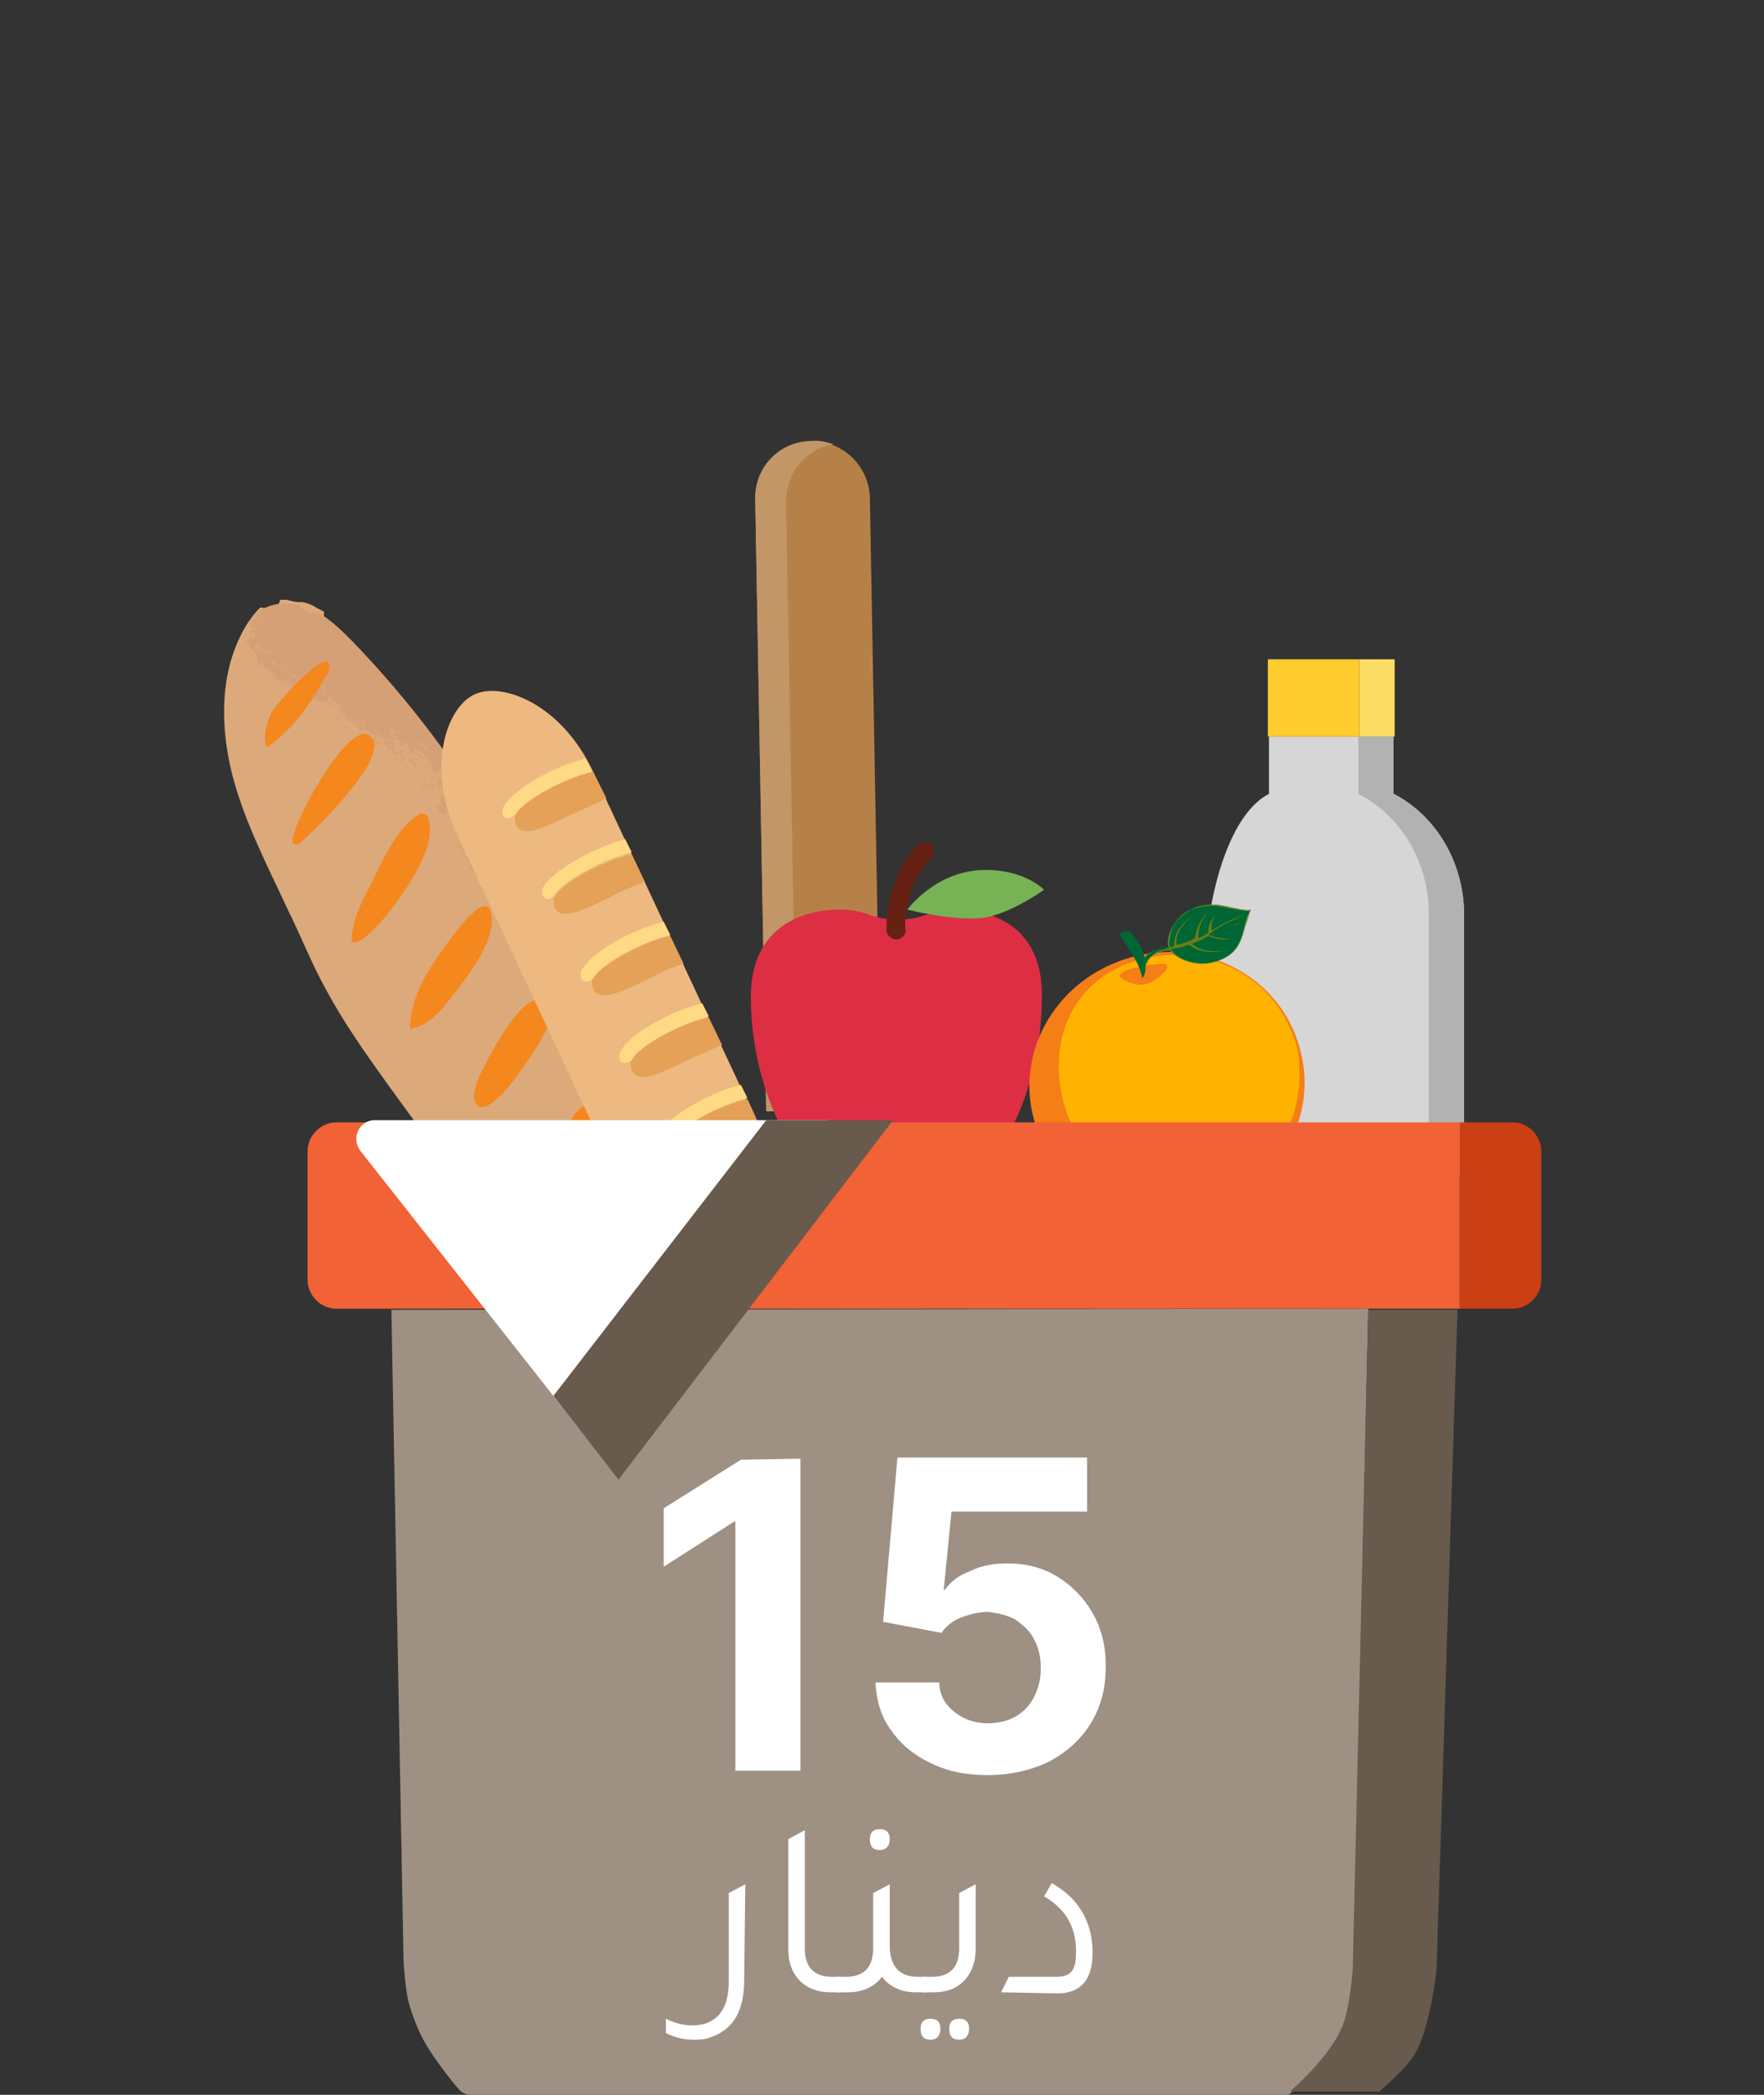 <?xml version="1.0" encoding="utf-8"?>
<!-- Generator: Adobe Illustrator 26.5.0, SVG Export Plug-In . SVG Version: 6.00 Build 0)  -->
<svg version="1.1" id="Layer_1" xmlns="http://www.w3.org/2000/svg" xmlns:xlink="http://www.w3.org/1999/xlink" x="0px" y="0px"
	 viewBox="0 0 160 190" style="enable-background:new 0 0 160 190;" xml:space="preserve">
<rect x="0" y="0" width="160" height="190" fill="#333333" stroke="none"/>
<style type="text/css">
	.st0{fill:#B68148;}
	.st1{fill:#C29666;}
	.st2{fill:#D6D6D6;}
	.st3{fill:#B2B2B2;}
	.st4{fill:#FFCD2E;}
	.st5{fill:#FDDE64;}
	.st6{fill:#DCA97A;}
	.st7{fill:#D6A076;}
	.st8{fill:#F5871F;}
	.st9{fill:#DD2E44;}
	.st10{fill:#77B255;}
	.st11{fill:#662113;}
	.st12{fill:#F57E16;}
	.st13{fill:#FFB300;}
	.st14{fill:#006633;}
	.st15{fill:#65882A;}
	.st16{fill:#697D17;}
	.st17{fill:#EDB980;}
	.st18{fill:#E5A157;}
	.st19{fill:#FFD983;}
	.st20{fill:#9E9083;}
	.st21{fill:#F16236;}
	.st22{fill:#CB3F14;}
	.st23{fill:#685A4D;}
	.st24{fill:#FFFFFF;}
</style>
<g>
	<path class="st0" d="M79.9,100.6l-10.4,0.2l-1-55.5c0-2.9,2.3-5.2,5.1-5.3c2.9,0,5.2,2.3,5.3,5.1L79.9,100.6L79.9,100.6z"/>
	<path class="st1" d="M71.3,45.5c0-2.6,1.8-4.8,4.3-5.2c-0.6-0.2-1.3-0.4-2-0.3c-2.9,0-5.2,2.4-5.1,5.3l1,55.5l2.8,0L71.3,45.5z"/>
	<path class="st2" d="M115.1,72v-5.2h11.3v5.2c3.9,2,6.4,6.3,6.4,11v23.7h-23.4V86.8C109.4,82.2,111.2,74,115.1,72z"/>
	<path class="st3" d="M123.2,72v-5.2h3.2v5.2c3.9,2,6.4,6.3,6.4,11v23.7h-3.2V82.9C129.6,78.2,127.1,74,123.2,72z"/>
	<g>
		<path class="st4" d="M123.3,59.8H115v7h8.3V59.8z"/>
	</g>
	<g>
		<path class="st5" d="M126.5,59.8h-3.2v7h3.2V59.8z"/>
	</g>
	<g>
		<path class="st6" d="M21.9,57.5c-2,3.9-1.9,8.6-0.8,12.9c1.1,4.2,3.2,8.2,5,12.1c1.2,2.4,2.2,5,3.5,7.3c1.6,3,3.6,5.8,5.6,8.6
			c3.5,4.8,6.9,9.6,11,14c1.4,1.4,2.8,2.8,4.7,3.6c1.8,0.8,4,1,5.7,0c1.2-0.8,2.1-2.1,2.6-3.5c0.8-2.4,0.4-5.1,0-7.7
			c-0.9-5.8-3-11.9-5.9-17.2c-2.4-4.4-5-7.4-7.2-11.2c0,0-2.4-3.3-3.6-5.1c-1.2-1.9-3.6-5-5.8-6.8c-2.2-1.7-7-7.5-7.2-8
			c-0.2-0.4-0.1-1-0.1-1c-0.3-0.2-0.6-0.3-0.9-0.5s-0.7-0.3-1.1-0.4l0,0c0,0-0.4,0.1-1.4-0.2c-0.2,0-0.4,0-0.6,0
			c0,0.3-0.3,0.9-1.8,0.7C22.9,55.8,22.3,56.7,21.9,57.5z"/>
	</g>
	<g>
		<path class="st7" d="M49.9,84.1c-0.1-0.1-0.1-0.2-0.2-0.4c0,0.1,0,0-0.1,0c0.1,0.1,0.1,0,0.1,0.3c0.1,0,0.1,0.1,0.1,0.1
			c0,0,0,0,0,0.1c-0.1-0.1-0.2-0.3-0.3-0.5c0-0.1,0-0.1,0.1-0.1c-0.1-0.1-0.1,0-0.1,0.1c0,0.1,0,0.3,0.1,0.3c-0.1,0.2-0.1,0.1-0.2,0
			c0-0.1-0.1-0.3-0.2-0.5c0,0.1,0,0.2,0,0.3c0,0,0,0,0-0.1c0,0.2,0.1,0.5,0.2,0.6C49.5,83.9,49.9,84.5,49.9,84.1z M50.4,82.9
			C50.4,82.9,50.4,82.9,50.4,82.9c-0.1,0-0.1,0-0.2,0c0.1-0.1,0-0.2-0.1-0.1c0,0,0.1,0.2,0.2,0.2c0,0,0,0.1,0,0.1
			c-0.1-0.1-0.1,0-0.1,0c0,0,0-0.1,0-0.2c0-0.1-0.1-0.1-0.2,0c0,0,0-0.1,0.1-0.1c-0.1-0.1-0.1,0-0.1,0c0,0-0.1,0-0.1-0.1
			c0-0.1,0.2,0.1,0.2-0.1c-0.1,0-0.2-0.1-0.2,0c0,0-0.1-0.3-0.2-0.2c0,0,0,0.1,0,0.1c0.1,0.1,0.2,0.6,0.4,0.5c0,0.1,0,0.1,0,0.3
			c0.3,0.2,0.3,0,0.5,0c0,0,0-0.1,0-0.1C50.3,83.1,50.4,83.1,50.4,82.9z M49.4,82.5c0,0,0.1,0.2,0.1,0.4
			C49.6,82.8,49.5,82.6,49.4,82.5z M50,84.6C50,84.5,49.8,84.5,50,84.6c-0.1,0-0.1,0-0.1-0.2c0-0.1,0,0,0.1,0c0,0,0-0.1-0.1-0.2
			c-0.1,0,0,0.2,0,0.4C49.9,84.7,49.9,84.7,50,84.6z M48.7,84c-0.1,0,0,0.1-0.1,0.2C48.7,84.2,48.8,84.2,48.7,84z M48.9,83.9
			c0.1,0.2,0.1-0.1,0.1-0.2C48.9,83.7,49,83.8,48.9,83.9z M49.1,84.9c0.1-0.1-0.1-0.4,0-0.5c-0.1,0,0,0.2-0.1,0.3
			C49.1,84.7,49,84.8,49.1,84.9z M48.4,85.7c0-0.1,0.1-0.1,0.1-0.2c0-0.1,0,0.1-0.1,0C48.4,85.5,48.4,85.6,48.4,85.7
			C48.4,85.7,48.4,85.6,48.4,85.7C48.5,85.8,48.5,85.6,48.4,85.7z M50.2,84.4c0-0.2,0.2-0.1,0-0.4C50.2,84.2,50.2,84.3,50.2,84.4
			c-0.1-0.1-0.1-0.1-0.1-0.1C50,84.3,50.2,84.5,50.2,84.4z M49,85.4C49,85.4,49,85.4,49,85.4C49.2,85.4,49,85.2,49,85.4
			C49,85.2,49,85.3,49,85.4C49,85.3,49,85.3,49,85.4z M49.7,86.9c0,0.1-0.1,0.1,0,0.3c0,0,0,0,0.1,0C49.8,87.1,49.6,87.1,49.7,86.9z
			 M48.9,83.7C48.6,83.6,48.7,83.2,48.9,83.7L48.9,83.7z M49.7,86.7c0,0-0.1-0.1-0.1-0.2c0,0,0-0.1-0.1-0.1
			C49.6,86.5,49.6,86.8,49.7,86.7z M50.6,85.8c0-0.2,0,0-0.1-0.1c0,0,0.1,0.4,0.2,0.4C50.6,85.9,50.4,85.8,50.6,85.8z M50,82.5
			c0-0.1,0-0.1,0-0.2c0,0,0-0.1-0.1-0.1c0,0.1,0.1,0.4,0.2,0.5C50.2,82.7,50,82.4,50,82.5z M50,86c0.1,0.2,0.1,0.4,0.3,0.4
			c0-0.2-0.3-0.3-0.1-0.4C50.1,85.9,50,86,50,86z M50.7,85.5c0-0.1,0-0.4-0.2-0.5C50.6,85.2,50.6,85.4,50.7,85.5z M45,79.4
			C44.9,79.4,44.9,79.4,45,79.4c-0.1,0-0.1,0-0.1,0c0,0,0.1,0.1,0.2,0.2C45.1,79.6,44.9,79.4,45,79.4z M51,86.7
			C51,86.8,51.1,86.8,51,86.7c0.1-0.2,0-0.1,0-0.3C50.9,86.6,50.9,86.6,51,86.7z M44.6,79.8c-0.2-0.1,0-0.3,0-0.3
			c-0.1-0.1-0.2-0.1-0.3,0c0,0,0,0,0-0.1C44.1,79.4,44.5,79.6,44.6,79.8C44.5,79.8,44.6,79.9,44.6,79.8
			C44.6,79.9,44.6,79.8,44.6,79.8C44.5,79.8,44.6,79.8,44.6,79.8z M50.7,87.7c0.1,0.1,0-0.2,0-0.3C50.6,87.5,50.8,87.7,50.7,87.7z
			 M44.7,79.5c0,0-0.1,0.1,0,0.2c0-0.1,0-0.1,0.1-0.1C44.8,79.6,44.8,79.6,44.7,79.5z M48.7,83.1c0,0.1,0.1,0.3,0,0.3
			c0.2,0.2,0-0.1,0.1-0.2C48.8,83.1,48.8,83,48.7,83.1z M43.9,80.1c-0.1,0,0.1,0.2,0.1,0.2c0,0,0.1,0,0.1,0c0-0.1-0.1-0.1-0.2-0.1
			C44,80.2,44,80.2,43.9,80.1z M43.7,80.3c0,0.1,0,0.2-0.1,0.2c0.1,0.1,0.2,0.1,0.3,0.1C43.7,80.5,43.8,80.3,43.7,80.3z M44,79.8
			c-0.1-0.1-0.2-0.1-0.3-0.2C43.6,79.7,43.9,80.1,44,79.8z M49.2,82.9C49.2,82.9,49.2,83,49.2,82.9c0.1,0.2,0.1,0.2,0.1,0.2
			c0,0.1-0.1,0-0.1,0.2c0,0,0.1,0,0.1-0.1c-0.1-0.2-0.1-0.4-0.2-0.5C49.1,82.6,49.4,83,49.2,82.9z M49,83c0,0.2,0.2,0,0.2,0
			C49.1,82.8,49.1,83.2,49,83z M50.9,85.7c0,0,0,0.2,0,0.3C51,86,50.9,85.8,50.9,85.7z M44.9,79.8c0,0.1,0.1,0.3,0.2,0.2
			C45,79.8,45,79.9,44.9,79.8z M50.9,83.7C50.9,83.7,50.9,83.7,50.9,83.7c-0.1,0-0.1-0.1-0.1-0.2l0,0c0,0,0,0.1,0,0.1
			c0.1,0,0.1,0.2,0.1,0.3c0-0.1,0.1,0,0.1,0.1c0.1,0,0-0.1,0-0.2C50.9,83.8,50.9,83.8,50.9,83.7z M49.7,81.9
			C49.7,81.9,49.7,81.9,49.7,81.9C49.7,81.9,49.7,81.9,49.7,81.9z M49.9,82.1L49.9,82.1C49.8,82.1,49.8,82.1,49.9,82.1
			C49.8,82.1,49.8,82.2,49.9,82.1z M49.5,81.6L49.5,81.6C49.4,81.6,49.4,81.6,49.5,81.6C49.5,81.7,49.5,81.6,49.5,81.6z M49.5,82.3
			c0,0,0-0.1,0-0.1c0,0,0,0,0.1,0C49.6,82.2,49.6,82.3,49.5,82.3c0.2-0.1,0.3,0,0.3,0.1c0.1,0,0-0.1-0.1-0.3c0,0.3-0.2-0.1-0.4,0
			C49.3,82.3,49.4,82.2,49.5,82.3z M46.3,80.6c0.1,0.1,0.1,0.2,0.1,0.2C46.6,81,46.4,80.5,46.3,80.6z M46.1,80.9
			c0,0.1,0,0.1-0.1,0.1c0,0,0.1,0,0.1,0.1C46.1,81.1,46.2,81.1,46.1,80.9z M45.6,82.1C45.6,82,45.6,82.1,45.6,82.1
			c-0.1-0.1-0.2-0.2-0.2-0.2C45.5,81.9,45.6,82.2,45.6,82.1z M45.9,81.2c0,0.1,0.1,0.1,0.2,0.1C46.1,81.3,46.1,81.3,45.9,81.2
			L45.9,81.2z M48.5,84.3c0.2,0.2,0.2,0.6,0.4,0.6c-0.1-0.2-0.2-0.5-0.3-0.8C48.4,84.2,48.6,84.3,48.5,84.3z M46.6,80.3
			c-0.1-0.1-0.1-0.2-0.2-0.4c0,0-0.1,0-0.1,0.1C46.3,80,46.4,80.2,46.6,80.3z M45.9,79.5c0,0.1,0.1,0.2,0.2,0.3
			C46.1,79.8,46,79.7,45.9,79.5c0.2,0.1,0.1-0.1,0.2,0.1c0,0,0-0.1,0-0.1C46,79.4,46,79.5,45.9,79.5z M45.9,80.4
			c0,0.1,0.1,0.2,0.2,0.3c0-0.1,0-0.2,0-0.2c0-0.1-0.1-0.1-0.2-0.3c0.1,0,0.1,0.1,0.2,0c0-0.1-0.1-0.1-0.1,0c0-0.1-0.1-0.2-0.2-0.3
			c0,0,0,0.1-0.1,0.1C45.8,80.2,45.8,80.3,45.9,80.4z M45.6,81.6C45.6,81.7,45.6,81.7,45.6,81.6c0,0.2,0,0.1,0.1,0.2
			C45.8,81.8,45.7,81.7,45.6,81.6z M46.6,82.5c0-0.1,0-0.1,0-0.2c0,0,0.1,0,0.1,0.1c0-0.1-0.1-0.2,0-0.2c0-0.2-0.1,0-0.2-0.1
			c0,0,0.1,0.1,0.1,0.2c0,0-0.1-0.1-0.2,0C46.5,82.3,46.5,82.5,46.6,82.5C46.5,82.5,46.5,82.4,46.6,82.5z M45.7,82.5
			C45.9,82.6,46.1,82.2,45.7,82.5L45.7,82.5z M46,81.6C46,81.6,46,81.6,46,81.6C46.1,81.6,46.1,81.6,46,81.6
			C46,81.7,46.1,81.7,46,81.6l0.1,0.1L46,81.6c0.1-0.1,0.1,0,0.2,0c0,0.1,0,0.1,0,0.2c0,0,0,0,0.1,0c0-0.1,0-0.2,0-0.3
			c0.1,0,0.1-0.1,0.3,0c-0.1-0.2-0.2,0-0.3,0c0,0,0-0.1-0.1-0.1C46.2,81.6,46.1,81.4,46,81.6C46,81.5,46,81.6,46,81.6z M46.6,81.8
			C46.6,81.8,46.6,81.9,46.6,81.8c0,0.1,0.1,0.3,0.2,0.2c0-0.1,0-0.1-0.1,0C46.6,81.8,46.7,81.8,46.6,81.8
			C46.5,81.6,46.5,81.7,46.6,81.8z M46.4,81.2C46.3,81.2,46.3,81.2,46.4,81.2C46.4,81.4,46.3,81.3,46.4,81.2
			C46.4,81.2,46.4,81.2,46.4,81.2C46.3,81.1,46.3,81.2,46.4,81.2z M46.4,82.9c0-0.1-0.2,0-0.2-0.1C46.1,83,46.4,82.9,46.4,82.9z
			 M46.4,81.1l0.1,0.2C46.7,81.3,46.6,80.9,46.4,81.1z M46.7,81.4C46.7,81.4,46.7,81.4,46.7,81.4L46.7,81.4c0,0,0,0,0,0.1
			C46.8,81.6,46.6,81.4,46.7,81.4z M45.7,81.5c0,0,0-0.1,0.1-0.1c0-0.1,0,0-0.1-0.1C45.6,81.3,45.6,81.4,45.7,81.5z M47.5,83.3
			C47.4,83.4,47.6,83.5,47.5,83.3c0,0,0-0.1,0-0.1C47.3,83,47.6,83.5,47.5,83.3z M47.6,82.4c-0.1,0.1,0.1,0.4,0.1,0.6
			c0,0,0-0.1,0.1,0c0,0,0-0.2-0.1-0.3c0-0.1-0.1-0.2,0-0.2C47.8,82.5,47.6,82.5,47.6,82.4z M47.5,83c0,0,0.1,0.1,0.1,0.1
			C47.6,83,47.6,83,47.5,83c0-0.1,0-0.1,0-0.1C47.4,82.9,47.6,83,47.5,83z M48,82.9c0.1,0.2,0.1-0.1,0.1,0.1c0-0.1-0.1-0.2-0.1-0.3
			C48,82.8,48,82.9,48,82.9z M48.3,83.9c0-0.2-0.2-0.2-0.2-0.3C48,83.7,48.2,83.6,48.3,83.9z M48.8,81.5c0,0-0.1-0.2-0.1-0.2
			C48.6,81.3,48.8,81.6,48.8,81.5z M48.2,83.4c0.1,0-0.2-0.2-0.1-0.2c-0.1-0.1,0,0.1,0,0.1C48.1,83.3,48.1,83.4,48.2,83.4z
			 M48.5,83.2c0-0.1-0.1-0.3-0.2-0.4C48.3,83,48.4,83,48.5,83.2z M47.1,83c0,0.1,0.1,0.1,0.2,0C47.2,82.9,47.1,83,47.1,83z
			 M46.7,83.4C46.7,83.4,46.7,83.3,46.7,83.4C46.7,83.5,46.7,83.4,46.7,83.4c0,0,0-0.1,0-0.2C46.6,83.3,46.7,83.4,46.7,83.4z
			 M46.9,81.7c0.2,0.2,0,0.2,0.1,0.3C47.1,82,47.1,81.5,46.9,81.7z M46.8,81.9c0,0,0,0.1,0,0.1C46.8,82.2,46.9,82,46.8,81.9z
			 M46.9,82.9c0,0,0-0.1,0-0.1C46.8,82.7,46.8,82.8,46.9,82.9c-0.1-0.1-0.1-0.1-0.2-0.2C46.7,82.8,46.8,83,46.9,82.9z M46.6,80.4
			c0,0,0,0.2,0,0.2c0,0,0.1,0,0.1,0C46.8,80.6,46.7,80.5,46.6,80.4z M47,83.2c0,0,0.1,0,0.2,0.1C47.1,83.2,47,83.2,47,83.2
			C47,83.1,47,83.2,47,83.2z M47.3,83c0,0.2,0,0.2,0.1,0.1C47.4,82.9,47.3,83,47.3,83z M47.2,82.3c0.1,0,0-0.2,0.1,0c0,0,0,0,0,0
			C47.3,82.2,47.1,82.1,47.2,82.3z M38.8,69.1c-0.1-0.1-0.4-0.1-0.2-0.3c-0.1-0.1-0.1,0-0.2-0.1c0.2,0.3,0.4,0.4,0.4,0.6
			C38.9,69.3,38.8,69.2,38.8,69.1z M35.3,68.5c-0.2,0,0-0.1-0.3-0.3C35,68.3,35,68.3,35,68.4c0.2,0,0.2,0.1,0.3,0.2
			C35.3,68.6,35.3,68.5,35.3,68.5z M35.5,68.6C35.4,68.5,35.4,68.7,35.5,68.6c0,0.2,0,0.1,0.1,0.2C35.6,68.7,35.3,68.7,35.5,68.6z
			 M36.9,68.3c0.2,0.1,0.1-0.1,0.1-0.2C36.9,68.1,37.1,68.3,36.9,68.3z M36.5,67.3c0,0.1,0,0.1-0.1,0c-0.1,0-0.2,0-0.2,0
			c0.2,0.1,0.2,0.3,0.3,0.4c0-0.2,0-0.2,0-0.4c0,0,0.2,0.1,0.2,0L36.5,67.3z M36,69C36,68.9,36,68.9,36,69C36,68.8,36,68.9,36,69
			c-0.1,0-0.2-0.2-0.2-0.2c0,0,0,0.1,0,0.2C35.9,68.9,35.9,68.8,36,69z M42.2,75.2c0.3,0.1,0.6,0.7,0.9,0.8c0-0.1,0-0.4-0.2-0.4
			c0.1,0,0.1,0.1,0.1,0.2c-0.1-0.1-0.2,0-0.3-0.2c0-0.1,0.2,0,0.2-0.2c-0.1,0-0.2,0.1-0.4,0.1c-0.1-0.2-0.1-0.2-0.2-0.4
			C42.3,75.1,42.3,75.2,42.2,75.2z M42.7,75.9c0.1,0,0.2,0.1,0.3,0.1C42.9,75.9,42.8,75.8,42.7,75.9z M35.8,67.5
			C35.7,67.4,35.7,67.5,35.8,67.5c0,0.1,0,0.1,0.1,0.2C36,67.6,35.7,67.5,35.8,67.5z M35.8,66.8c0,0.1,0,0.1,0,0.2
			c0.1,0,0.1,0,0.2,0C36,66.8,35.9,66.8,35.8,66.8z M38.1,71.7c0.1,0,0.2,0.2,0.3,0.1C38.3,71.8,38.2,71.7,38.1,71.7z M38.3,70.9
			c0.1,0.1,0.1,0.2,0.1,0.3c0.1,0,0.3,0.1,0.3,0.1c-0.1-0.1-0.4-0.2-0.2-0.4C38.5,70.9,38.5,70.8,38.3,70.9
			C38.4,70.8,38.4,70.8,38.3,70.9z M36.5,69.2c-0.1-0.1-0.2-0.1-0.2,0C36.4,69.3,36.5,69.3,36.5,69.2z M38.5,70.6
			c0.1,0,0-0.1,0.1-0.1c0,0-0.1-0.1-0.2-0.1C38.4,70.4,38.5,70.6,38.5,70.6z M37,69.8c0,0,0.1,0.1,0.2,0.2c0,0,0-0.1,0-0.1
			C37.1,69.8,37.1,69.8,37,69.8z M39.1,69.8c0.1,0.1,0.1,0.1,0.2,0.2c0.1-0.1,0-0.1,0-0.2C39.2,69.7,39.1,69.8,39.1,69.8z
			 M39.2,69.5c-0.1-0.1,0,0-0.1-0.2c0,0-0.1,0.1-0.1,0C38.7,69.2,39.2,69.7,39.2,69.5z M39.1,70.5c0,0,0,0.1-0.1,0.1
			c0.2,0.1,0.3,0.3,0.4,0C39.3,70.5,39.2,70.6,39.1,70.5z M38.8,70.2c-0.1-0.1-0.2,0.1-0.1,0.1C38.9,70.4,38.8,70.3,38.8,70.2z
			 M23.3,60.4C23.5,60.5,23.5,60.4,23.3,60.4C23.3,60.3,23.4,60.4,23.3,60.4z M22.9,59.8c0.1,0,0.2,0,0.3,0
			C23.1,59.8,22.9,59.7,22.9,59.8z M23.1,55.8L23.1,55.8C23.1,55.8,23.1,55.8,23.1,55.8C23.1,55.8,23.1,55.8,23.1,55.8z M25.5,62.1
			c0,0,0.1,0,0.1,0C25.5,61.9,24.9,61.7,25.5,62.1z M25.5,62.6C25.3,62.7,25.1,62.3,25.5,62.6L25.5,62.6z M24.4,61.1
			C24.8,61.1,24.6,61.3,24.4,61.1L24.4,61.1z M26.1,62.5c0.1,0,0.1,0,0.2,0c0,0-0.1-0.1-0.2-0.2C26,62.4,26.2,62.4,26.1,62.5z
			 M26.2,62.8c-0.2,0.1,0.8,0.6,1.1,0.5c0-0.1-0.3,0-0.3-0.2c-0.1,0-0.4-0.2-0.5,0C26.4,62.9,26.2,62.8,26.2,62.8z M45.7,78.9
			c0,0,0-0.4-0.2-0.3C45.7,78.7,45.6,78.8,45.7,78.9z M49.2,82C49.2,81.9,49.2,81.9,49.2,82c0.2,0,0,0,0-0.2l-0.1,0
			C49.1,81.9,49.1,81.9,49.2,82z M46.7,79.8c0.1,0.1,0.1,0.2,0.2,0.3s0.1,0.2,0.2,0.3c0-0.1-0.1-0.2-0.2-0.4c0-0.1,0.1,0,0.1,0
			c-0.1-0.1,0-0.2-0.1-0.3c0,0,0,0.1,0,0.1C46.8,79.9,46.8,79.8,46.7,79.8C46.7,79.8,46.7,79.8,46.7,79.8
			C46.6,79.6,46.8,79.8,46.7,79.8z M43.3,75.9c0.1,0,0.1,0.1,0.2,0C43.5,75.9,43.4,75.9,43.3,75.9z M22.4,57.5
			c-0.1,0-0.2-0.1-0.3-0.2c0-0.1,0.1-0.2,0.1-0.3c0,0.1-0.1,0.1-0.1,0.2c0,0.1,0.2,0.3,0.1,0.4C22.3,57.7,22.5,57.6,22.4,57.5z
			 M23,55.9c0,0.1-0.1,0.2,0,0.3c0.2,0,0.1-0.1,0.2-0.2C23.1,56,23.1,55.9,23,55.9C23,55.9,23,55.9,23,55.9z M22.6,57
			c-0.1-0.1-0.1,0.1-0.2,0C22.4,57.1,22.6,57.1,22.6,57z M23.2,55.8c0.1,0,0.1,0,0.2-0.1c-0.1,0-0.1,0-0.2-0.1l0,0
			C23.3,55.7,23.3,55.7,23.2,55.8z M27.7,54.9c0,0,0,0,0.3,0.2C27.8,54.9,27.7,54.9,27.7,54.9z M37.8,70.1L37.8,70.1
			c0-0.2-0.1-0.3-0.2-0.3C37.5,69.9,37.7,69.9,37.8,70.1z M39.8,72.4c-0.1-0.1-0.1-0.2-0.2-0.2c-0.1,0,0,0.2,0,0.3
			C39.7,72.5,39.8,72.5,39.8,72.4z M41.6,75.1c-0.1-0.1-0.2-0.3-0.4-0.5c0,0,0.1,0.2,0,0.2c0,0,0.1,0.1,0.2,0
			c-0.1,0.1,0.1,0.1,0,0.2c0,0,0,0,0,0C41.4,75,41.5,75.1,41.6,75.1z M42.4,76.4c0,0-0.1-0.1-0.1,0c0,0.1,0.1,0.2,0.2,0.3
			C42.4,76.5,42.4,76.4,42.4,76.4z M41.5,74.7c0.1,0.1,0.1,0,0.1-0.1C41.5,74.4,41.6,74.7,41.5,74.7z M40,71.2
			C39.9,71.2,39.9,71.1,40,71.2C39.6,71.3,39.8,71.3,40,71.2z M40.2,73.6c0,0,0.1,0,0.1,0c0-0.1,0-0.2-0.1-0.3
			c0.2,0.2,0-0.2-0.1-0.3c0,0.1,0.1,0.1,0.1,0.2c-0.1,0-0.2-0.1-0.3,0c0-0.1,0-0.1,0,0c0,0,0-0.1-0.1-0.1c0,0.1-0.2,0.1-0.3,0
			c0,0.1,0.1,0.2,0.2,0.2c0.1,0.1,0.1,0.1,0.1,0.3c0.1,0,0.4,0.2,0.3,0.3c0.1,0.1,0.1,0,0.2,0C40.5,73.8,40.3,73.6,40.2,73.6
			C40.2,73.7,40.2,73.6,40.2,73.6z M40.9,74c-0.1-0.1-0.1-0.1-0.2-0.1C40.7,74,40.8,74.1,40.9,74z M39.9,71.5c0-0.1-0.2-0.2-0.3-0.1
			C39.7,71.6,39.8,71.4,39.9,71.5z M41.6,73.9c0,0-0.2,0-0.1-0.1c-0.1-0.1-0.2,0-0.4,0c0,0.2,0.2,0.3,0.1,0.4c0,0,0.1,0,0.1,0
			c0-0.1,0-0.1-0.1-0.2c0.1,0,0.1,0,0.2,0c0.1,0.2,0.1,0.1,0.3,0.2C41.7,74.1,41.5,74,41.6,73.9z M42.5,78.8
			c0.3,0.1,0.3-0.3,0.5-0.2c0,0-0.1-0.1-0.2,0c-0.1,0,0,0.1,0,0.2s0,0-0.1,0c0-0.1,0-0.1-0.1-0.2c0-0.1,0-0.1,0.1-0.1
			c0-0.1-0.1-0.1-0.2,0c0.1,0.1,0.1,0.2,0.1,0.3c0,0-0.1,0-0.1-0.1C42.4,78.6,42.5,78.6,42.5,78.8z M42.1,76.3c-0.1,0-0.2,0-0.1,0.1
			C42.1,76.4,42.2,76.4,42.1,76.3z M42.3,77c0-0.1-0.1-0.2-0.2-0.2c0,0,0.1,0,0.1,0c-0.1-0.2-0.3,0.1-0.4-0.2c0,0-0.1,0-0.1,0.1
			c0,0-0.1,0-0.2-0.1c0,0.1,0.1,0.3,0.2,0.3c0-0.2,0.2,0.1,0.3,0c0,0.2,0.2,0.4,0,0.5c0,0-0.1-0.2-0.2-0.1c0,0.1,0.1,0.1,0.1,0.2
			C42.4,77.4,42.2,77.1,42.3,77z M43.4,79.7c-0.2-0.1,0,0.2,0.1,0.1C43.5,79.8,43.4,79.8,43.4,79.7z M42.1,74.7c0-0.1,0.2,0,0-0.3
			C42.1,74.5,42.1,74.6,42.1,74.7c-0.1-0.1-0.1-0.2-0.2-0.2c0,0,0,0.1,0,0.2C42,74.8,42,74.7,42.1,74.7c0,0.1,0,0.1,0,0.2
			c-0.1,0-0.1-0.2-0.2,0c0.1,0.1,0.3,0.1,0.5,0.2c0,0,0-0.1,0-0.1C42.2,74.8,42.1,74.8,42.1,74.7z M42.3,76.2c0-0.2-0.3-0.3-0.5-0.6
			c0,0.1-0.2,0-0.2,0.1c0.2,0.1,0.3,0.5,0.5,0.5c0,0,0,0,0,0c0,0-0.1-0.1-0.1-0.2C42.1,75.9,42.2,76.2,42.3,76.2z M41.9,75.3
			c0,0-0.1-0.1-0.2-0.1c0,0.1,0.1,0.3,0.2,0.3c0.1,0,0.1-0.1,0.1-0.2c-0.1-0.1,0-0.1-0.1-0.2C41.8,75.1,42,75.3,41.9,75.3z
			 M42.3,74.7c0.1,0.2,0.1,0,0.2,0C42.3,74.5,42.4,74.7,42.3,74.7z M38.2,69.6C38.2,69.6,38.2,69.5,38.2,69.6
			c-0.1-0.2-0.1-0.1-0.2,0C38.1,69.7,38.1,69.5,38.2,69.6z M44.9,80.4C44.9,80.3,44.9,80.3,44.9,80.4L44.9,80.4c0,0.1,0,0.1,0,0.2
			C45,80.5,44.9,80.4,44.9,80.4z M38.3,71.1c0,0.1-0.1,0.2-0.1,0.3c0.2-0.1,0.2,0.4,0.4,0.3c-0.2,0-0.1-0.3-0.3-0.4
			c0-0.1,0.1,0,0.1,0C38.5,71.2,38.4,71.2,38.3,71.1z M37.3,71c0,0-0.1-0.2,0-0.2C37.1,70.7,37.1,70.9,37.3,71z M38.4,68.6
			c0.1,0.1,0.2-0.1,0.3,0.1c0.1,0-0.1-0.1-0.1-0.2C38.4,68.5,38.5,68.5,38.4,68.6z M45.8,79.1c0.1,0.1,0.1,0.2,0.2,0.3
			c0-0.2-0.1-0.4-0.1-0.6C45.8,78.9,45.9,79.1,45.8,79.1z M40.5,73.7C40.9,73.8,40.5,73.9,40.5,73.7L40.5,73.7z M37.6,69.4
			c0,0.1,0,0.2,0.1,0.3C37.7,69.7,37.6,69.5,37.6,69.4z M37.8,68.8c0,0,0,0.1,0,0.1c0,0,0.1,0,0.1,0.1c0,0,0-0.1,0-0.1
			C37.9,68.8,37.9,68.8,37.8,68.8C37.8,68.8,37.8,68.8,37.8,68.8z M38.2,70.2c0-0.1-0.2-0.2-0.2-0.1C38,70.1,38.1,70.2,38.2,70.2z
			 M37.8,68.2c0.1,0,0.1-0.2,0.2,0c0,0,0-0.1,0-0.2c0.1,0,0.2,0.1,0.3,0.2c0,0-0.1-0.2-0.1-0.2c0,0-0.1,0-0.1,0
			c-0.2,0.1-0.3,0.3-0.3,0.5c0,0.1,0.2,0.1,0.1,0c0,0,0.1,0.1,0.1,0c0,0.1,0,0.2-0.1,0.2c0,0,0,0,0.1,0c0,0,0,0.1,0.1,0.1
			c-0.1-0.2,0.2,0,0.1-0.1c0.1,0,0.1,0,0.2,0.1C38.3,68.6,38,68.5,37.8,68.2z M38.8,69.4c-0.2-0.1-0.2,0.1-0.4,0.1
			c0.1,0.2,0.2-0.1,0.3,0.1C38.8,69.6,38.8,69.5,38.8,69.4z M39.5,71.3c-0.2-0.1-0.5-0.3-0.7-0.2c0.1,0.1,0.1,0.2,0,0.2
			c0,0,0.1,0.1,0.1,0.2c0.1,0,0-0.1,0-0.2c0,0,0.1,0,0.1-0.1c0,0,0.1,0,0.1,0c0.1,0.1-0.1,0.1,0,0.2c0.1,0.1,0-0.2,0.2,0
			C39.5,71.4,39.4,71.3,39.5,71.3z M37.4,68.8c0.1,0.1,0.1,0.1,0.2,0.2C37.7,68.9,37.4,68.8,37.4,68.8
			C37.4,68.6,37.5,68.8,37.4,68.8z M37.5,69.2c0,0-0.1-0.1-0.1-0.1l-0.1,0.1C37.4,69.2,37.5,69.3,37.5,69.2z M37.4,68.4L37.4,68.4
			c-0.1-0.2-0.1,0.1-0.2,0c0,0.1,0.2,0,0.3,0.1C37.6,68.6,37.5,68.5,37.4,68.4z M37.9,70.2c0,0.1,0,0.2-0.1,0.3
			c0.1,0,0.1-0.2,0.2-0.3C38,70.1,38,70.4,37.9,70.2z M37.3,68.9c0,0-0.2,0-0.1-0.2c-0.1,0-0.2,0.5,0,0.4
			C37.1,69,37.3,68.9,37.3,68.9z M37,69.6c-0.1,0-0.1-0.1-0.2-0.2c0,0,0,0-0.1,0.1c0.1,0.1,0.1,0.1,0.2,0.3
			C37,69.7,36.9,69.6,37,69.6z M31.7,66.2c0.1,0,0-0.1-0.1-0.2c0,0,0,0-0.1,0C31.4,66.1,31.7,66.1,31.7,66.2z M32,66.6
			c0,0,0.1,0,0.1-0.1c-0.1-0.1-0.2,0-0.3-0.1C31.8,66.4,32,66.5,32,66.6z M33,67c-0.1-0.1-0.1,0-0.2-0.1C32.7,67,32.9,67.1,33,67
			C33,67.1,32.9,67.1,33,67z M33.3,66.9C33.3,66.8,33.3,66.8,33.3,66.9C33.3,66.7,33.1,66.7,33.3,66.9
			C33.2,66.9,33.2,66.9,33.3,66.9z M31.4,66.1c0-0.1-0.1-0.1,0-0.2c0,0-0.1-0.1-0.2-0.1c0,0,0.1,0.1,0.1,0.1c-0.1,0-0.2-0.1-0.4-0.1
			c0,0,0.2,0.1,0.2,0.2C31.1,65.8,31.2,66.2,31.4,66.1z M32.8,66.5C32.7,66.5,32.7,66.6,32.8,66.5C32.7,66.5,32.7,66.6,32.8,66.5
			c0,0.1-0.1,0.1-0.1,0.1c0-0.1-0.1-0.2-0.2-0.2c0,0.1,0.3,0.2,0.4,0.3c0,0,0,0-0.1,0c0,0,0,0.1,0,0.1c0,0,0,0,0,0
			C32.8,66.8,32.6,66.6,32.8,66.5z M47.7,82.1L47.7,82.1C47.7,82.1,47.7,82.1,47.7,82.1z M41.6,72.4c0,0,0,0.1,0,0.2c0,0,0,0,0.1,0
			C41.7,72.4,41.6,72.4,41.6,72.4z M45.3,79.9c0,0,0.1,0.2,0.1,0.1c-0.1,0,0-0.2-0.1-0.3C45.2,79.7,45.4,79.9,45.3,79.9z M47.7,82.3
			L47.7,82.3L47.7,82.3z M33.2,67.2c0-0.1,0.1,0,0.2,0.1c0.1-0.1-0.2-0.2-0.1-0.2c-0.1,0-0.2,0-0.2,0.1c0.1,0.1,0.3,0.1,0.2,0.2
			c0.1,0.1,0.1,0,0.2,0.1C33.5,67.4,33.3,67.2,33.2,67.2z M35.1,67.6L35.1,67.6L35.1,67.6L35.1,67.6z M35.1,67.6
			C35.1,67.6,35.2,67.6,35.1,67.6C35.2,67.6,35.2,67.6,35.1,67.6z M48.8,81.8c-0.1-0.1,0,0.3-0.1,0.3c0,0,0.1,0,0,0
			c0.1,0,0.1,0,0.2,0.1c0,0,0.1-0.1,0.1-0.1c0,0-0.1,0-0.2,0C48.8,82,48.7,81.9,48.8,81.8z M47,82.3c0,0.1-0.1,0.1-0.2,0
			c0,0.1,0.1,0.2,0.1,0.3c0,0,0,0-0.1,0c0,0,0-0.1,0-0.1c0,0-0.1,0-0.1-0.1c-0.1,0.1,0.1,0.2,0.1,0.3c0-0.1,0.1-0.2,0.1-0.3
			c0.1,0.1,0.1,0,0.2,0C47.1,82.2,47.1,82.4,47,82.3z M46.8,81c0,0-0.1,0-0.1,0c0,0,0,0.1,0,0.2c0-0.3,0.2,0.1,0.3,0.3
			C46.9,81.3,46.8,81,46.8,81C46.7,80.9,46.8,80.9,46.8,81z M46.3,79.2c0.1,0.1,0.2,0.3,0.3,0.4c0-0.1-0.1-0.3-0.2-0.5L46.3,79.2z
			 M47.8,81.6C47.9,81.7,47.9,81.6,47.8,81.6c0.1,0,0,0.1,0.1,0.2c0-0.1,0.1,0,0,0c0,0.1,0-0.1,0.1,0c0-0.2-0.2-0.6-0.4-0.6
			C47.7,81.4,47.9,81.6,47.8,81.6z M46.3,79.1L46.3,79.1C46.3,79.1,46.3,79.1,46.3,79.1z M46.5,79.8C46.5,79.8,46.5,79.7,46.5,79.8
			C46.5,79.7,46.5,79.7,46.5,79.8c-0.1-0.1-0.1-0.3-0.2-0.3c0.1,0,0.1,0.1,0.2,0.1c0,0,0-0.1,0-0.1c-0.1,0-0.1-0.1-0.2-0.4
			c0,0,0,0,0-0.1c0.1,0.3,0,0.3,0,0.5c0,0.1,0.1,0.1,0.1,0.1C46.2,79.5,46.4,79.9,46.5,79.8z M33.8,67.7c0-0.1,0,0,0-0.2
			C33.7,67.4,33.7,67.7,33.8,67.7z M51.9,85.3c-0.1-0.1-0.1-0.2-0.2-0.4l0,0c0,0.2,0,0.1,0.1,0.3C51.8,85.3,51.9,85.4,51.9,85.3z
			 M48.5,81.8c-0.1,0-0.1,0,0,0.2C48.5,81.9,48.5,81.9,48.5,81.8z M33.8,67.2c0,0,0.1,0,0.1,0C33.8,67.1,33.7,67.1,33.8,67.2
			L33.8,67.2C33.8,67.2,33.8,67.2,33.8,67.2z M48.2,82.5c0-0.1-0.1-0.1-0.2-0.2c0.1,0,0.1,0.2,0.2,0c-0.1,0-0.2,0-0.1-0.2
			c0,0.1-0.1,0-0.2,0c0,0.1,0.1,0.2,0.2,0.3c0.1,0.1,0.2,0.2,0.2,0.4C48.3,82.7,48.3,82.6,48.2,82.5z M49.1,82.5
			c0-0.1-0.2,0-0.2-0.2c0,0,0,0.2,0.1,0.1c0,0,0,0.1,0,0.2c-0.1,0,0-0.2-0.2-0.1c0,0.1,0.1,0.1,0.2,0.3c0,0,0.1,0,0.1,0
			C49,82.8,48.9,82.4,49.1,82.5z M27.1,62.4c0.1,0,0.1,0,0.1-0.1c0,0-0.1,0-0.1,0C26.6,61.8,26.9,62.1,27.1,62.4
			c-0.1-0.1-0.3-0.2-0.2,0c-0.2,0,0-0.1-0.1-0.2v0.1c-0.2-0.1-0.4-0.2-0.6-0.4c-0.2-0.1-0.5-0.3-0.8-0.4c0.2,0.1,0.4,0.3,0.7,0.5
			c0.3,0.1,0.6,0.3,0.8,0.5c0,0,0,0.1,0,0.1c0.1,0.2,0.4,0.2,0.6,0.2c0.1,0.1-0.1,0,0,0.1c0.1,0.1,0.1,0,0.3,0.1
			C27.5,62.6,27.3,62.5,27.1,62.4z M27.4,61.6c-0.1,0-0.3-0.1-0.5-0.2c0,0,0.1-0.1,0.2,0c0,0-0.2-0.1-0.2-0.2c-0.2,0-0.5-0.1-0.6,0
			c0.1,0.1,0.2,0.1,0.4,0.2c0-0.1-0.1-0.1,0-0.2c0.1,0.1,0.3,0.3,0.3,0.4c0.1,0.1,0.2,0,0.2-0.1C27,61.5,27.3,61.7,27.4,61.6z
			 M27.4,61.9c0.1,0,0.3,0,0.4,0.1c0-0.1-0.3-0.4-0.4-0.3c0.1,0,0.1,0,0.2,0.1c0,0,0,0.1,0.1,0.1c-0.1,0-0.2,0-0.4-0.2
			C27.2,61.7,27.5,61.8,27.4,61.9z M26.1,60.9c-0.1,0,0,0.1,0,0.2c0,0,0.1,0,0.1,0c0,0,0-0.1,0,0C26.3,61,26.1,61,26.1,60.9z
			 M25.9,60.9c0.1,0,0.1,0,0.2,0C26.1,60.8,25.9,60.8,25.9,60.9z M26,60.8c0,0-0.2-0.1-0.3-0.2c0,0,0,0.1,0,0c0,0,0,0,0,0
			c0,0,0,0.1,0,0.1C25.8,60.8,25.8,60.8,26,60.8C25.9,60.8,25.9,60.7,26,60.8z M25.7,60.4c0,0,0.2,0.1,0.1,0.1
			c0.2,0,0.4,0.2,0.5,0.1C26.1,60.7,26,60.5,25.7,60.4z M25.5,60.4c-0.1,0-0.1-0.1-0.2-0.1c0,0.1,0.1,0.3,0.2,0.3
			C25.4,60.4,25.6,60.6,25.5,60.4z M25.6,59.8c-0.1,0-0.2-0.1-0.3-0.1C25.4,59.7,25.7,59.9,25.6,59.8z M25.2,59.6
			c-0.3-0.1-0.6-0.2-0.8-0.6c-0.1,0-0.2-0.1-0.2,0C24.5,59.2,24.7,59.5,25.2,59.6C25,59.6,25.1,59.6,25.2,59.6
			C25.2,59.7,25.2,59.7,25.2,59.6z M24.6,58.8c-0.1,0-0.1,0-0.1,0c0.1,0,0.3,0.2,0.1,0.1c0.1,0.1,0.3,0,0.4,0.2
			C25.2,59.1,24.5,59,24.6,58.8z M25.8,54.7c-0.1,0,0.1,0.1,0.2,0.2C26.1,54.8,25.8,54.7,25.8,54.7z M24,58.8
			C24,58.9,24,58.8,24,58.8c0.1,0.1,0,0.2,0.1,0.3c0-0.1,0,0,0-0.1C24,58.9,24.2,58.8,24,58.8z M23.7,58.6c0-0.1,0.1,0,0.1,0
			c-0.1,0-0.1,0-0.3-0.1C23.5,58.5,23.6,58.6,23.7,58.6c-0.2,0.1-0.1,0-0.2-0.1c-0.1,0,0,0.1,0,0.1c0,0-0.1-0.1-0.1-0.2
			c-0.1-0.1-0.1,0.1-0.2,0c-0.1,0,0,0.3,0,0.5c0,0,0.1,0,0.1,0c0,0,0,0-0.1,0c0.1,0.1,0.1,0.2,0.4,0.4c0,0-0.1-0.1-0.2-0.2
			c0.3,0-0.3-0.5,0.1-0.4c0.1,0.1-0.1,0.1,0.1,0.2c0,0,0-0.1,0-0.1c0.2,0.2,0.5,0.4,0.9,0.7c-0.2-0.2-0.4-0.5-0.8-0.7
			C23.6,58.7,23.6,58.7,23.7,58.6c0,0,0.1,0.1,0.2,0.2C24,58.7,23.8,58.6,23.7,58.6z M23.9,56.1C23.8,56.1,23.8,56,23.9,56.1
			C23.6,56,23.9,56.1,23.9,56.1C23.9,56.3,24,56.2,23.9,56.1z M23.9,55.9c0,0-0.1,0-0.1,0c0,0,0,0,0,0.1
			C23.7,55.9,23.9,56,23.9,55.9z M23.3,56.3c0.1,0,0.3,0.1,0.2,0.2c0.2,0,0.1-0.2,0.1-0.4C23.5,56.2,23.4,56.3,23.3,56.3z
			 M23.1,56.9c0,0,0,0.1,0,0.2c0.1,0,0.1,0,0.2,0.1c0,0,0-0.1,0-0.1c0,0-0.1,0-0.1,0C23.1,56.9,23.1,56.9,23.1,56.9z M22.9,57.4
			c0,0.1,0,0.2,0.1,0.3c0,0,0-0.2,0.1-0.1c0,0,0,0,0-0.1C23.1,57.4,23.1,57.3,22.9,57.4z M23.6,60.1c0.1,0.1,0.2,0.2,0.4,0.3
			c0,0-0.1-0.1,0-0.2c-0.2-0.1-0.2-0.2-0.3-0.2C23.5,60,23.7,60.2,23.6,60.1z M24.6,59.9c0,0,0,0.2,0.2,0.3c0.1,0.1,0.4,0.3,0.5,0.3
			c0-0.1-0.3-0.2-0.1-0.2c-0.1-0.1-0.2-0.1-0.4-0.3c0.1,0.1,0,0-0.1,0c-0.1,0,0.1,0,0-0.1C24.7,60,24.6,59.9,24.6,59.9
			C24.5,59.9,24.6,59.9,24.6,59.9z M28.2,62.3C28.2,62.3,28.3,62.3,28.2,62.3c0-0.2-0.2-0.3-0.3-0.3c0,0,0,0.1,0,0
			C27.9,62.1,28.1,62.2,28.2,62.3z M29.1,62.8c0-0.1-0.4-0.1-0.3-0.3c0,0-0.1,0-0.1,0c0,0,0-0.1-0.1-0.2c0,0,0,0,0,0.1
			c0,0,0-0.1-0.1-0.1C28.6,62.6,28.8,62.7,29.1,62.8z M29.4,63.2c0.2,0,0.1,0.1,0.3,0.3c0.1,0-0.3-0.3,0-0.1c0-0.1-0.3-0.2-0.3-0.3
			c0,0,0,0-0.1,0C29.3,63.1,29.4,63.1,29.4,63.2z M29.8,62.3c0,0,0,0.1,0,0.1c0,0,0.1,0.1,0.1,0.1C29.9,62.5,29.8,62.5,29.8,62.3
			c0.1,0.1,0.1,0.1,0.1,0.1C30,62.4,29.8,62.4,29.8,62.3z M30.1,64c0,0,0,0-0.1,0c-0.1,0,0.2,0.1,0.1,0.1
			C30.2,64.2,30.2,64.2,30.1,64C30.1,64.1,30.1,64,30.1,64c0-0.1,0.1-0.1,0.1-0.1c0,0-0.1-0.1-0.1-0.1c0,0,0,0,0,0
			c-0.1,0-0.1-0.1-0.2-0.1c0,0,0,0.1,0,0.1c-0.1-0.1-0.2-0.1-0.3-0.2C29.7,63.8,29.9,63.9,30.1,64z M30.4,64.1
			C30.4,64.1,30.4,64.1,30.4,64.1c0,0,0.1,0.1,0.2,0c-0.1,0-0.1-0.1-0.2-0.2C30.3,63.9,30.3,64,30.4,64.1z M30.6,65
			C30.5,64.9,30.5,64.9,30.6,65c-0.1-0.1-0.2,0-0.3-0.1C30.3,65,30.5,65.1,30.6,65z M30.9,65.4c0-0.1,0-0.1,0.1,0
			c0.1-0.1,0-0.2-0.2-0.3c0.1,0.2-0.1,0-0.3-0.1C30.4,65.2,30.8,65.3,30.9,65.4z M31.3,65c-0.1,0-0.2-0.2-0.2-0.3
			c0,0,0.1,0.1,0.1,0.1c0,0,0.1,0.1,0.1,0c0,0,0,0,0,0c0,0,0,0,0-0.1c-0.1,0-0.1,0-0.3-0.1c0,0.1,0.2,0.4-0.1,0.1
			c0,0.1,0.1,0.2,0.2,0.3C31.1,64.8,31.2,65.1,31.3,65z M30.6,64.8c0,0.1,0.2,0.1,0.3,0.2c0,0,0-0.1-0.1-0.2
			C30.8,64.9,30.7,64.9,30.6,64.8z M31,64C30.9,63.9,31.1,64.1,31,64c0,0.2,0.1,0.1,0.1,0.1C31.2,64,31,64,31,64z M32,65.1
			C32.1,65,32,65,32,65.1C32,65,32.1,65,32,65.1l-0.1-0.3C31.8,64.9,31.9,65,32,65.1z M32.2,65.8c0.1,0.1,0.1,0.1,0.2,0.1
			C32.4,65.9,32.4,65.8,32.2,65.8C32.3,65.7,32.3,65.8,32.2,65.8z M32.9,65.6C33,65.6,32.9,65.5,32.9,65.6c0.1,0,0.1,0.1,0.3,0.1
			c-0.1-0.1-0.1-0.2-0.2-0.3C33,65.5,32.7,65.4,32.9,65.6z M33,66.1c0-0.1,0,0,0.1,0c0-0.2-0.2-0.1-0.3-0.2C32.8,66.1,33,66,33,66.1
			z M33.1,66.2c-0.1-0.1-0.1,0-0.2,0C32.8,66.3,33.1,66.3,33.1,66.2z M33,66.5C33,66.4,33.1,66.4,33,66.5
			C33.1,66.4,33.1,66.4,33,66.5c0-0.2-0.1-0.2-0.2-0.2C32.9,66.3,32.9,66.4,33,66.5z M33.6,66.3c0,0,0-0.1,0-0.2
			C33.6,66.1,33.6,66.2,33.6,66.3C33.5,66.2,33.6,66.2,33.6,66.3z M33.8,66.4c0-0.1,0.5,0.2,0.4,0.4c0.1,0.1,0.2,0.1,0.2,0.2
			c0,0,0.2,0,0.1,0.1c0,0,0.1,0,0.1,0c0.1,0,0,0.1,0.1,0.2c0,0,0,0,0,0c0,0.1,0.1,0,0-0.1c0.1,0,0.2,0,0.2,0c0.1,0,0-0.1,0-0.2
			c-0.1,0,0-0.1-0.1-0.2c-0.1,0.1-0.1,0.1-0.1,0c0,0,0.1,0.2,0.1,0.2c0-0.1-0.2,0-0.3,0c0-0.1-0.1-0.2,0-0.3c-0.1,0-0.1,0.1-0.2,0
			c-0.1-0.1,0.3,0,0-0.1c0-0.1,0.2,0,0.2,0c-0.2-0.1-0.3-0.2-0.5-0.1c0,0,0-0.2,0.1-0.1c-0.1-0.2-0.3,0-0.1,0.2
			c-0.1,0-0.1-0.1-0.3-0.2C33.7,66.3,33.7,66.4,33.8,66.4z M34,66.9c0-0.1-0.1-0.1-0.2-0.1C33.8,66.8,34,67,34,66.9z M34.6,67.6
			c0-0.1-0.2-0.1-0.2-0.2c0-0.1,0.2,0,0.2,0c-0.1-0.1-0.3,0-0.4-0.2c0.1,0,0.1,0,0.1,0.1c0-0.1-0.1-0.1-0.2-0.2c0.1,0.1,0,0-0.1,0.1
			C34.2,67.4,34.3,67.6,34.6,67.6z M35.2,67.3c0-0.2,0.2-0.2,0.3,0c0-0.2-0.2-0.2-0.5-0.5c0,0,0,0,0,0.1C35,66.8,35,67.1,35.2,67.3z
			 M34.9,66.5c0,0-0.1,0-0.1,0c0,0.1,0,0.2,0.1,0.3C35,66.7,34.8,66.6,34.9,66.5z M35.8,66.5c0-0.1-0.1-0.2,0-0.2
			c-0.1,0-0.2-0.2-0.2-0.1c0-0.1-0.2-0.3,0-0.3c-0.2-0.2-0.3-0.2-0.5-0.4c0,0.1,0.2,0.2,0.2,0.3c0.1,0.1,0.1,0,0.2,0
			c0,0.1,0,0.2,0.1,0.3c0,0-0.1-0.1-0.1,0c0,0-0.1-0.1-0.1-0.1c-0.1-0.1,0,0.1,0,0.1c0,0-0.1,0-0.1,0.1c0,0-0.1-0.1-0.1-0.1
			c-0.1,0,0.1,0.2,0.3,0.3c-0.2-0.1,0,0,0,0.1c-0.1,0-0.1,0-0.2-0.1c0,0.1,0.2,0.4,0.3,0.5c0,0,0,0,0-0.1c0,0-0.1,0-0.1-0.1
			c0,0,0-0.1,0-0.1c0.1,0.1,0.3-0.1,0.1-0.3c0,0,0.1,0,0.2,0C35.7,66.3,35.6,66.4,35.8,66.5z M34.8,65.2c0,0,0.1,0.1,0.1,0.2
			c0,0,0.1,0,0.1,0C34.9,65.2,34.9,65.3,34.8,65.2z M36,66.4C36,66.5,36.1,66.4,36,66.4C36,66.4,36.1,66.4,36,66.4
			c0.1,0,0.1-0.1,0.1-0.1c0,0-0.1,0-0.1-0.1C35.9,66.3,36,66.4,36,66.4z M38.2,67.6C38.2,67.6,38.2,67.6,38.2,67.6
			c0,0,0.2,0.1,0.2,0c0,0.2,0.2,0.4,0.4,0.4c-0.1-0.1-0.1-0.1-0.1,0c-0.1-0.1,0-0.1,0-0.2c-0.1,0,0,0-0.2-0.2l-0.1,0.1
			c0,0-0.1-0.1,0-0.2c-0.1-0.1-0.1-0.1-0.3-0.2c0,0.2-0.2,0-0.2-0.1C37.6,67.2,38.2,67.6,38.2,67.6z M38.6,67.6c0,0,0.1,0.1,0,0.1
			S38.6,67.5,38.6,67.6c-0.2-0.1-0.4-0.2-0.8-0.5c0,0.1,0.2,0.3,0.4,0.4c0.2,0.1,0.4,0.3,0.6,0.4C38.7,67.7,38.8,67.7,38.6,67.6z
			 M39.1,68.5c0,0,0.1,0,0.1,0c0-0.1-0.2-0.1-0.3-0.2C38.9,68.3,39.1,68.4,39.1,68.5z M39.3,69C39.3,69,39.4,69.1,39.3,69
			C39.5,69,39.4,69,39.3,69L39.3,69C39.3,69.1,39.3,69.1,39.3,69z M40.1,70.9c0.1,0,0.3,0,0.3,0c0.1,0.1,0-0.1,0.1-0.2
			c-0.1-0.1-0.1,0-0.2-0.2c-0.1,0.1-0.3,0-0.5,0C39.8,70.8,40.1,70.7,40.1,70.9z M40.7,70.5c-0.1-0.1-0.1-0.1-0.2-0.2
			c0,0,0,0.1,0,0.2C40.6,70.6,40.7,70.6,40.7,70.5z M40.9,70.3c-0.1-0.1-0.2-0.2-0.3-0.1c0,0.1,0.2,0.1,0.1,0.2
			C40.8,70.4,40.8,70.3,40.9,70.3z M40.7,70.9c0,0,0.1,0.1,0.1,0.1c0.1,0.1,0-0.1,0-0.1c-0.1-0.1-0.1-0.2-0.2-0.2
			C40.6,70.8,40.6,70.9,40.7,70.9z M40.6,71.4c0.1,0.1,0.2,0,0.3,0.1c0.1,0.2,0,0.3,0,0.4c0,0.1,0.1,0.1,0.2,0.2
			c0.1,0,0-0.1,0.1-0.1c0-0.1-0.1-0.1-0.1,0c-0.1-0.1,0.1-0.2,0.1-0.4C40.9,71.4,40.6,71.2,40.6,71.4z M40.5,71.9
			c-0.1,0-0.2,0-0.3,0c0.1,0.1,0.1,0.3,0,0.3c0.2,0,0.4,0.1,0.7,0.3l0.1-0.1c-0.1-0.1-0.3-0.2-0.4-0.2c0,0,0-0.2-0.1-0.2
			c0.2,0,0.5,0.3,0.5,0.1C40.9,72.1,40.7,72.2,40.5,71.9z M40.3,72.7c0.1,0,0-0.1,0-0.1c0,0-0.1,0-0.2-0.1c0,0,0,0-0.1,0
			C40,72.5,40.2,72.6,40.3,72.7z M40.6,73.1c0,0-0.1-0.1-0.2-0.1C40.4,73.1,40.6,73.2,40.6,73.1z M41,72.9c0.1-0.2,0,0,0.1,0.2
			c0,0,0,0,0.1,0c0.1,0.1,0,0.2,0.2,0.3c0,0,0-0.1,0-0.2c-0.2-0.1-0.3-0.5-0.5-0.4L41,72.9z M42,73.5c0-0.1,0.1,0,0.2-0.1
			c-0.1-0.2-0.4-0.3-0.6-0.7c0,0,0,0-0.1,0c-0.1,0,0.1,0.1,0,0.1c0,0,0-0.1,0-0.1c0.1,0,0.2,0,0.2,0c0.1,0.1,0.2,0.3,0.3,0.3
			c0,0.2,0.1,0.2,0.3,0.5c0-0.2-0.1-0.4-0.2-0.5l0.1,0c0.1,0.1,0,0.1,0.1,0.2c0,0,0.1-0.1,0-0.1c0,0,0,0,0.1,0
			c0.1,0.1,0,0.2,0.2,0.3c0-0.1,0.1-0.2,0-0.4c0,0,0,0.1,0,0.1c-0.1,0-0.1-0.1-0.2-0.2c-0.2,0-0.3-0.1-0.5-0.1c0-0.1,0-0.1,0-0.2
			c0,0,0,0.1,0,0.2c0,0,0,0,0-0.1c0,0,0-0.1,0-0.1c-0.1-0.2-0.3-0.2-0.4-0.5c0,0,0,0,0,0.1c-0.1,0-0.1,0-0.1,0.1
			c0,0,0.2,0.1,0.2,0.2c-0.1,0-0.2,0.2-0.1,0.3c-0.1,0-0.2-0.1-0.3-0.2c0.1,0.3,0.5,0.7,0.9,0.7c0,0.1,0,0,0.1,0.1c0,0-0.1,0-0.1,0
			C41.8,73.3,41.9,73.4,42,73.5z M42.3,73.6c0-0.1-0.1-0.2-0.2-0.1C42.2,73.5,42.2,73.6,42.3,73.6z M42.3,73.5
			c0.1,0.1,0.1-0.2,0-0.2C42.2,73.4,42.4,73.5,42.3,73.5z M42.8,73.5c0.1,0.1,0,0.1,0.1,0.2c0.1,0,0.2,0.1,0.2,0
			C43.2,73.6,42.8,73.6,42.8,73.5c0,0,0,0-0.1-0.2c-0.2,0.2-0.3-0.3-0.5-0.2c0,0.2,0.2,0.3,0.3,0.4C42.6,73.5,42.7,73.5,42.8,73.5z
			 M43,74.2c0,0-0.1-0.1,0-0.1c0,0-0.1-0.2-0.2-0.1C42.9,74.1,42.9,74.2,43,74.2z M42.3,72.4c0,0.1,0.1,0.2,0.2,0.3
			C42.6,72.6,42.4,72.5,42.3,72.4z M42.2,72c0.1,0.2,0.1,0,0.2,0.1C42.5,72,42.3,72,42.2,72z M42.1,72.2
			C42.1,72.1,42.1,72.1,42.1,72.2c0,0-0.1,0-0.2-0.1c0,0.1,0.1,0.1,0.1,0.2C42.2,72.3,42.1,72.1,42.1,72.2
			C42.1,72.2,42.1,72.2,42.1,72.2z M42.2,71.8c-0.2-0.1-0.1-0.2-0.3-0.3c0,0,0,0.1,0,0.2c0,0-0.1-0.1-0.2-0.2c0,0.2-0.2,0.1-0.4-0.1
			c0,0,0,0.2,0.1,0.2c0,0.1-0.1-0.1-0.1,0c0.1,0.2,0.2,0.1,0.3,0.2c0,0,0-0.1,0-0.2c0.1,0,0.1,0.1,0.1,0.2c0.1,0,0.2-0.1,0.3,0.1
			c0.1,0,0-0.2,0.1,0C42.2,71.9,42.2,71.8,42.2,71.8z M41.5,70.9c0,0.1-0.2-0.2-0.3-0.1c0.1,0.2,0.1,0.1,0.2,0.3c0-0.1,0.2,0,0.1,0
			c0.1,0.1,0-0.1,0.1-0.1C41.5,71,41.6,71,41.5,70.9z M41,71.3c0.1,0,0.2,0.2,0.3,0.2c0,0-0.1-0.1,0-0.1c-0.1-0.1-0.2-0.2-0.3-0.3
			C40.9,71.1,41.1,71.3,41,71.3z M40.1,70c-0.1,0,0,0.1-0.1,0.1C40.1,70.2,40.3,70.1,40.1,70z M43.3,75.4c0-0.1,0-0.2,0-0.3
			c-0.1,0,0,0.2-0.1,0.1C43.2,75.3,43.3,75.3,43.3,75.4z M43.6,74.9c0-0.1-0.1,0-0.1-0.1C43.4,74.8,43.5,74.9,43.6,74.9
			C43.5,75,43.5,74.9,43.6,74.9z M43.8,74.8c0,0,0-0.1-0.1-0.1C43.4,74.7,43.6,74.7,43.8,74.8C43.7,74.9,43.7,74.9,43.8,74.8z
			 M43.7,75.6C43.7,75.7,43.8,75.6,43.7,75.6c0-0.1-0.1-0.3-0.2-0.2C43.6,75.5,43.8,75.5,43.7,75.6z M44.1,75c0,0,0.1,0,0.1,0
			c0-0.1-0.2-0.1-0.1-0.2C44,74.7,44,74.9,44.1,75z M43.9,75.8c0,0,0,0,0.1,0.1c0,0,0,0,0-0.1C44,75.8,44,75.8,43.9,75.8
			C43.9,75.7,43.9,75.8,43.9,75.8S43.9,75.8,43.9,75.8z M44,77.1c0.2,0.2,0.2,0.2,0.4,0.4c0,0.1,0,0.2,0.1,0.4c0,0,0-0.3,0.2-0.1
			c0-0.1-0.1-0.3-0.2-0.2c0,0,0-0.1,0-0.1l-0.1,0c0,0,0-0.1,0-0.1c0,0,0,0-0.1,0c-0.1-0.2-0.2-0.2-0.2-0.4C44,77,44,77,44,77.1z
			 M43.7,77.4c0,0.1-0.1,0.1-0.1,0.2c0.2,0.1,0.1-0.2,0.3,0C43.8,77.4,43.8,77.5,43.7,77.4z M43.4,78.2c0,0-0.1,0,0,0.1
			C43.3,78.3,43.3,78.3,43.4,78.2c-0.1,0.1,0,0.2,0.1,0.1C43.4,78.3,43.4,78.2,43.4,78.2z M43.7,78.3c-0.2-0.2-0.2,0.3,0,0.3
			C43.7,78.5,43.6,78.4,43.7,78.3z M43.5,79.1c0.1,0-0.1-0.2,0-0.2c0,0.2,0.1,0.3,0.2,0.6c0.1,0,0.3,0,0.1-0.1c-0.1,0,0,0.1-0.1,0
			c0-0.1,0-0.1,0-0.2c0,0,0.1,0,0.2,0c0,0,0,0.1,0,0.1c0,0,0-0.1,0.1-0.1c0,0-0.1-0.2-0.1-0.2c-0.1,0-0.6-0.1-0.5-0.3
			c0,0-0.1,0-0.2,0c0-0.1,0.1-0.1,0.1-0.1c-0.1-0.1-0.2-0.1-0.3-0.1C43.3,78.7,43.3,78.9,43.5,79.1z M44.5,78.3c0,0.1,0,0.2,0,0.2
			C44.6,78.5,44.5,78.3,44.5,78.3c0-0.1-0.1-0.2-0.2-0.2C44.4,78.1,44.4,78.2,44.5,78.3z M44.5,79c0-0.1,0-0.2-0.1-0.2
			C44.4,78.9,44.5,79.1,44.5,79z M44.8,78.3c0.1,0.1,0.1,0.3,0.2,0.2C45,78.5,45,78.5,44.8,78.3c0.1,0,0.1-0.1,0.1-0.2
			c0.1,0,0.1,0,0.2,0c0,0,0-0.1,0-0.1c-0.1,0-0.1-0.2-0.1,0c-0.1-0.1-0.1-0.2-0.2-0.2c0,0,0,0.1,0,0.1c0,0,0.1,0,0.1,0.1
			c0,0.1-0.1,0-0.1,0C44.9,78.2,44.8,78.2,44.8,78.3z M44.9,78.9C44.9,78.8,45,78.7,44.9,78.9c0.2,0,0-0.1,0.1-0.2c0,0,0,0,0,0
			c0,0-0.1,0-0.2-0.1C44.6,78.7,44.8,78.8,44.9,78.9z M45.3,79c0-0.1,0-0.2-0.1-0.3C45.1,78.8,45.3,78.9,45.3,79z M45.3,77
			c-0.1,0.1-0.1-0.1-0.2,0C45.1,76.9,45.2,77,45.3,77c0,0.2,0,0,0,0.1c0,0.1,0.1,0.1,0,0.2C45.5,77.3,45.4,77.1,45.3,77z M44.9,76.6
			c0.1,0.1,0.2,0.2,0.4,0.2C45.1,76.7,45.1,76.6,44.9,76.6z M44.7,78c0,0-0.1-0.1-0.1,0C44.6,78,44.6,77.9,44.7,78
			C44.7,78,44.6,78,44.7,78C44.7,78.1,44.6,78,44.7,78z M45.1,77.3C45,77.3,45,77.3,45.1,77.3C45,77.3,45,77.3,45.1,77.3
			c-0.1-0.1-0.1-0.1-0.1-0.1l0,0C45,77.4,45.1,77.5,45.1,77.3z M45,77.6C45,77.8,45.2,77.7,45,77.6C45,77.5,45.1,77.5,45,77.6z
			 M44.5,77.2c0.1,0.2,0.2,0.1,0.3,0.3c0,0.1-0.1-0.2-0.2,0c0,0.1,0.1,0.1,0.1,0.2c0.1,0,0-0.2,0.1-0.3c-0.1-0.2-0.1,0-0.1-0.2
			C44.6,77.3,44.5,77.2,44.5,77.2z M44.3,77.1C44.3,77.1,44.4,77.1,44.3,77.1c0.1,0,0,0,0.1,0.1c0,0,0.1-0.1,0.1-0.2
			C44.4,76.9,44.3,77,44.3,77.1z M44.6,76.2c0.1,0.1,0,0.1,0.2,0.2C44.9,76.4,44.7,76.2,44.6,76.2z M43.7,76.4
			c-0.1,0.1,0.1,0.1,0.1,0.2c0,0,0.1,0,0.1,0C43.8,76.5,43.7,76.5,43.7,76.4z M43.1,77.1c-0.1-0.1,0,0-0.2,0c0.1,0.1,0,0.1,0.1,0.3
			C43.1,77.3,43,77.2,43.1,77.1z M46.2,77.3c0,0,0.1,0,0.1,0c-0.1,0-0.3-0.4-0.4-0.4C46,76.9,46.1,77.1,46.2,77.3z M46.6,78.2
			C46.6,78.2,46.6,78.2,46.6,78.2C46.6,78.2,46.6,78.2,46.6,78.2z M46.5,78.5c0,0.1,0.1,0.3,0.2,0.4c0-0.1,0.1-0.2,0-0.3
			C46.6,78.8,46.6,78.6,46.5,78.5z M46.8,79.2c0-0.1,0-0.2-0.1-0.2c0-0.1,0.1-0.1,0.1-0.1c0-0.2-0.1-0.2-0.2-0.4
			c0,0.1,0.1,0.1,0.2,0.3c0,0.1-0.1-0.1-0.1,0C46.8,78.9,46.7,79,46.8,79.2z M47.3,79.8C47.4,79.8,47.4,79.7,47.3,79.8
			c0.1-0.1,0-0.2,0-0.2c-0.1,0.1-0.1-0.3-0.3-0.3C47.1,79.5,47.1,79.6,47.3,79.8z M47.5,80.1c0-0.1-0.1-0.1,0-0.2
			C47.3,79.7,47.4,80.2,47.5,80.1z M47.2,80.1c0.1,0.2,0.1,0.3,0.2,0.4C47.5,80.4,47.3,80.1,47.2,80.1z M47.9,80.9
			c0-0.2-0.3-0.4-0.4-0.7C47.6,80.4,47.8,80.8,47.9,80.9z M48.2,80.6C48.2,80.7,48.2,80.7,48.2,80.6L48.2,80.6v-0.2
			C48.1,80.5,48.2,80.6,48.2,80.6z M48,81.3c0.1,0.1,0.2,0,0.2,0.1c0,0,0-0.1,0-0.2c0-0.1-0.1-0.1-0.2-0.2c0,0,0,0.1,0,0.1
			c-0.1,0-0.1,0-0.2-0.1C47.9,81.1,48,81.3,48,81.3z M48.5,81c0-0.1-0.1,0-0.1-0.2c0,0-0.1,0.1-0.1,0.1C48.4,81.1,48.4,80.8,48.5,81
			z M48.3,80.7c0,0.1-0.1,0-0.1,0.2C48.3,80.8,48.4,80.8,48.3,80.7z M47.7,79.6c0,0,0,0.1,0,0.2c0,0,0.1,0.1,0.2,0.1
			C47.8,79.7,47.7,79.7,47.7,79.6z M47.3,78.8c0,0,0,0.2,0,0.3c0-0.1,0.1,0.2,0.2,0.1C47.4,79.1,47.4,79.1,47.3,78.8z M47,78.3
			c0-0.1,0-0.1,0-0.2c0,0.1,0,0.3,0.1,0.4C47.1,78.4,47.1,78.3,47,78.3z M46.8,78.3c0.1,0.1,0.1,0.1,0.1,0.2
			C47,78.5,46.9,78.2,46.8,78.3z M47,80.8c0,0,0.1,0.4,0.2,0.4C47.1,81,47,81,47,80.8z M28.7,63.7c0,0,0-0.1,0-0.1
			c0.1,0,0.2,0.2,0.2,0.1c-0.1,0,0-0.1-0.1-0.2c-0.1-0.1-0.1,0-0.2-0.1c0,0.1-0.2,0-0.2,0c0,0,0.1,0,0.1,0c-0.1,0,0,0.1-0.1,0
			c0-0.1-0.1-0.1-0.1-0.2c-0.2-0.1-0.5-0.2-0.7-0.3c0.1,0,0.2,0.1,0.2,0.2c0,0-0.2-0.1-0.2-0.1c0.2,0.1,0.4,0.3,0.5,0.4
			c-0.1,0-0.4-0.1-0.6-0.3c-0.2-0.1-0.3-0.3-0.2-0.3c-0.3-0.3-0.7-0.4-1.1-0.6c-0.2-0.2-0.7-0.4-1-0.6c-0.2-0.1-0.3-0.3-0.5-0.6
			c-0.1-0.1-0.2-0.1-0.3-0.2c-0.1-0.1-0.2-0.1-0.2-0.2c-0.1,0-0.6-0.3-0.8-0.5c0-0.3-0.1-1-0.7-1.2c0-0.1-0.1-0.3-0.1-0.5
			c-0.1,0-0.2-0.1-0.3-0.2c0-0.2,0.5-0.1,0.3-0.4c0.2,0.1,0.6,0,0.4-0.1c0,0-0.1,0-0.2,0c0.1-0.1,0-0.2,0-0.3c0,0,0,0,0,0
			s0,0.1,0.1,0.1c-0.1,0.1-0.2,0-0.3,0c0.1,0,0.1-0.2,0-0.3c0.2,0.1,0.3,0,0.2-0.1c0.1,0.1,0.2,0,0.2,0c0,0,0-0.1-0.1-0.2
			c-0.1,0-0.2,0-0.3-0.1c0.2,0,0-0.2,0-0.3c0,0-0.1,0-0.1,0c0,0,0-0.1,0-0.2c0,0,0,0,0,0l0,0c0,0.2,0.1,0,0.2,0
			c0,0.1,0.4,0.3,0.3,0.5c0,0,0,0,0,0c-0.2-0.2,0.2-0.3-0.2-0.5c0.4,0,0-0.4,0.3-0.4c0,0.1-0.1,0.2,0,0.3c0-0.1,0-0.2,0.1-0.2
			c-0.1,0-0.1,0.1,0,0.2c0.1-0.1,0-0.3,0.1-0.4c-0.2,0-0.1,0-0.1-0.1c0,0-0.1,0-0.1,0c0,0,0.1-0.1,0.1-0.1c0.1,0,0.1,0.1,0.2,0.1
			c0-0.1,0-0.2,0-0.2c0,0,0.1-0.1,0.2-0.1c1-0.7,2.3-0.8,3.5-0.5c0,0,0,0,0.1,0l0,0h0c0,0,0,0.1,0,0.2c0.3,0.2,0.6,0.4,0.8,0.4
			c0,0.1,0.3,0.2,0.4,0.2c-0.2-0.2,0,0,0-0.2c0.1,0.2,0.3,0.3,0.5,0.1c0,0,0,0.1,0,0.1c0.1,0,0.1,0,0.2,0c1.1,0.7,2,1.6,2.9,2.5
			c5.2,5.4,9.7,11.4,13.4,17.8c0.1,0.2,0.3,0.5,0.4,0.7c0,0.1,0.1,0.3,0.2,0.3c0,0,0,0,0,0c0.7,1.1,1.4,2.2,2.2,3.2c0,0,0,0,0,0.1
			l0,0c0.2,0.2,0.3,0.5,0.5,0.8c0,0-0.1,0-0.2,0c0,0.1,0.2,0.2,0,0.2c0.1,0.1,0.2,0.3,0.3,0.5c0.1,0,0-0.1,0-0.2c0,0-0.1,0-0.1,0
			c0-0.2,0.1,0.1,0.2,0c-0.1-0.1-0.2-0.2-0.3-0.2c0-0.1,0.1,0,0.2,0c0,0,0,0,0,0c0,0,0.1,0.1,0.1,0.2c0,0.1,0,0.2,0,0.1
			c0.1,0,0,0.1,0.1,0.2c0,0,0.1,0,0.1,0c0,0.1,0.1,0.2,0,0.2c-0.1-0.1,0,0.1,0,0.1c-0.2-0.1-0.2,0-0.3-0.1c0-0.2-0.2-0.1-0.3-0.3
			c0,0-0.1,0-0.1,0.1c0.1,0,0.1,0.1,0.1,0.2c0-0.1,0.1,0,0.1,0.1c-0.1,0,0,0,0,0.1s0.1,0.2,0,0.2c-0.1-0.2-0.3-0.6-0.4-0.7
			c0,0.1,0.1,0,0.1,0c-0.2-0.1,0.1,0,0.1-0.2c-0.1,0-0.1,0-0.2,0c0-0.1,0-0.3-0.1-0.2c-0.1-0.1,0-0.1,0-0.2c0,0-0.1-0.2-0.1-0.2
			c0,0.1,0,0.5-0.1,0.3c0,0,0.1-0.1,0-0.2c0,0-0.1,0-0.1,0c0,0.1,0,0,0.1,0.1c0,0.2-0.2-0.2-0.2,0c0.1,0.1,0.2,0.2,0.3,0.4
			c0,0-0.1,0,0,0.1c-0.2,0-0.2-0.1-0.3,0.1c0,0,0.1,0,0,0.1c0-0.1,0,0-0.1,0c0-0.1-0.3-0.3-0.2-0.4c0,0,0,0.2,0.1,0.2
			c0-0.2-0.3-0.2-0.4-0.5c0,0,0,0.1,0.1,0.1c-0.1,0-0.1-0.1-0.2-0.1c0.1,0.2,0.1,0.5,0.2,0.6c0.2,0.5-0.1-0.1-0.2-0.3
			c0,0,0-0.1,0-0.1c0,0-0.1,0-0.1,0c0.1,0.2,0.2,0.3,0.2,0.5c0-0.4-0.1,0.1-0.2-0.1c0-0.1-0.2-0.5-0.2-0.5c0,0.2,0.1,0.3,0.2,0.5
			c0.1,0.1,0.1,0.2,0.2,0.4c0,0,0,0.2,0,0.2c-0.1-0.2-0.1-0.2-0.2-0.3c0.1-0.1-0.2-0.3-0.3-0.3c0.1,0,0.1,0,0.2,0
			c-0.1-0.2-0.3-0.2-0.5-0.5c0-0.1,0.1,0.1,0.2,0c-0.1-0.3-0.2-0.3-0.2-0.2c0-0.1,0-0.2,0-0.4c-0.1,0-0.1-0.2-0.1-0.3c0,0,0,0,0,0
			c0-0.1-0.2-0.2-0.1-0.2c0,0,0,0,0,0c0.1,0,0.1,0,0.1,0c0,0,0,0,0,0c0,0,0,0,0,0.1c0,0.1-0.2,0.1-0.2,0.1c0,0,0.2,0,0.2,0.2
			c0,0,0-0.1,0-0.1c0.1,0.4,0.2-0.2,0.2,0.1c-0.1,0,0,0.5,0.1,0.5c0-0.1,0-0.2,0.1,0c0,0-0.1-0.1-0.1,0c0.1,0,0.1,0.2,0.2,0.3h0
			c0-0.1-0.1-0.1-0.1-0.3c0.1,0,0.2,0.2,0.3,0c-0.1,0-0.1,0-0.1-0.2c0,0-0.1,0-0.2,0c0-0.1-0.1-0.1-0.2-0.3c0.1,0,0-0.1,0-0.1
			c0,0.3,0,0,0.1,0c0.1,0.2,0.2,0.3,0.4,0.6c0-0.2-0.2-0.3-0.1-0.3c-0.1-0.1-0.1,0.1-0.1,0c0.1-0.2-0.3-0.2-0.2-0.4
			c-0.1-0.1-0.1-0.1-0.1,0c0-0.1-0.1-0.1-0.1-0.2c0,0,0.1,0.1,0.1,0c0-0.1-0.1-0.2-0.2-0.3c0.1,0,0-0.1,0.1-0.1
			c0.1,0.2,0,0.2,0.1,0.3c0.1,0,0-0.2,0.1,0C47.1,79.9,47,80,47,79.7c0,0-0.1,0-0.1,0c0-0.2-0.1-0.4-0.3-0.6c0,0.2,0.1,0.3,0.2,0.4
			c0,0-0.1,0-0.1,0c0,0.2,0.2,0.2,0.2,0.3c-0.1,0-0.1-0.2-0.3-0.3c0.1,0,0-0.1,0-0.2c-0.1,0-0.2-0.3-0.3-0.4c0,0,0.1,0,0.1,0
			c-0.1-0.1-0.1,0-0.2-0.1c0,0,0,0.1,0,0.1c-0.1,0-0.2,0-0.3-0.1c0.1,0,0.3,0,0.4-0.1c0.1,0,0,0.1,0.1,0.1c0-0.1-0.1-0.2-0.1-0.4
			c0,0,0,0,0.1,0c0-0.1,0-0.1,0-0.2c-0.2-0.2,0-0.3-0.2-0.2c0,0.1,0.1,0.3,0,0.1c0,0-0.1-0.2-0.2-0.1c0,0.1,0.1,0.1,0.1,0.2
			c0,0,0.1,0.1,0.1,0.1c0,0.1-0.1-0.1-0.2-0.1c0,0.1,0.1,0.1,0,0.1c0,0,0,0,0-0.1c0,0,0,0-0.1,0l0.1,0.2c-0.1,0-0.1-0.2-0.1-0.3
			c-0.1-0.1-0.3-0.3-0.4-0.5c0.1-0.2,0.3,0.2,0.4,0.2c0,0.1,0,0.2,0.1,0.3c0,0,0.1,0,0.1,0c-0.1-0.2-0.1-0.3-0.2-0.4
			c0.1,0.1,0-0.2,0-0.2c-0.1,0,0.1,0.3,0,0.1c-0.1-0.2-0.2-0.2-0.3-0.2c0.1,0.1,0,0.2,0,0.1c0.1-0.1,0,0-0.1-0.1
			c0.1-0.1,0.2,0,0.1-0.1c-0.1-0.1-0.2,0.1-0.3,0.1c0.1,0.1,0.1,0,0.2,0.2c-0.1,0-0.1,0-0.1,0.1c0.2,0.1,0.1,0.3,0.2,0.4
			c0,0,0,0,0.1,0c0,0.1,0.1,0.3,0.2,0.4c-0.1,0-0.2-0.2-0.3-0.2c0,0.1,0.2,0.4,0.2,0.4c-0.2-0.1-0.5-0.5-0.6-0.6c0,0,0,0-0.1,0
			c0,0.1,0.1,0.2,0.1,0.3c0,0-0.1-0.2-0.1-0.1c0,0,0,0,0,0c0,0.1-0.1,0.1,0.1,0.3c0,0,0.1-0.1,0.1,0c0,0.1-0.1,0-0.1,0.1
			c0.1,0,0.3,0.5,0.3,0.2c0,0,0,0,0,0.1c0,0,0,0,0,0c-0.1,0,0,0.3-0.1,0.1c-0.1-0.2-0.2-0.4-0.4-0.4c0,0,0,0.1,0,0.1
			c0.1-0.1,0,0.2,0.1,0.2c-0.1,0-0.1,0.1-0.2,0c0,0,0-0.1,0-0.1c0,0-0.1-0.1-0.2,0c0.1,0.2,0,0-0.1,0c0,0.1,0.1,0.1,0.1,0.2
			c-0.1,0,0,0.1-0.1,0.2c-0.1-0.1-0.2-0.1-0.2,0c-0.1-0.1-0.1-0.2-0.2-0.2c0,0,0,0.1,0,0.1c-0.1,0-0.1-0.1-0.1,0
			c-0.1-0.1-0.2-0.5-0.4-0.4c0.1,0,0,0.1,0,0.2c0,0.1,0.1,0,0.1,0.2c-0.2,0-0.1,0.2-0.1,0.3c-0.1,0-0.1,0-0.1,0.1
			c-0.1,0-0.1-0.1-0.2-0.1c0,0.1,0.1,0.1,0,0.2c-0.1-0.2-0.2-0.4-0.3-0.5c-0.1-0.1-0.2-0.3-0.4-0.5c0-0.1,0-0.3-0.1-0.3
			c0,0,0,0,0-0.1c0,0,0.1,0,0.1,0c0-0.1-0.1-0.1-0.1-0.3c0.1-0.1,0.1,0.1,0.2,0.1c0-0.1-0.1-0.2,0-0.2c0.1,0.2,0.2,0.3,0.3,0.2
			c0-0.1,0-0.1,0-0.2c0,0-0.1,0-0.1,0.1c-0.1-0.1,0.1-0.1,0-0.2c-0.1,0,0,0.2-0.1,0.1c-0.1-0.1,0.1-0.1,0-0.2c0,0,0,0-0.1,0
			c0,0.1,0,0.1-0.1,0.2c-0.1-0.2,0.1,0,0-0.1c0,0-0.1,0-0.1,0c0,0.1,0.1,0.3,0.2,0.3c0,0-0.1,0-0.2,0c0,0,0-0.1,0-0.1
			c0,0-0.1-0.2-0.1-0.2c0,0.1,0,0.1-0.1,0c0,0.1,0,0.2-0.1,0.3c0.1,0,0,0,0.1-0.1c0.1,0.1,0,0.1,0.1,0.2c0.2-0.1,0.2,0,0.1,0
			c-0.3-0.3,0-0.5-0.2-0.9c0.1,0,0.1-0.1,0.1-0.2c0,0.1,0.2,0.2,0.2,0c0-0.1-0.1,0-0.1-0.1c0,0,0,0,0-0.1c0.1,0,0.2,0.1,0.3,0
			c-0.1-0.1,0-0.1-0.2-0.3c0,0,0.1,0,0.2,0c-0.1,0-0.2-0.2-0.3-0.2c0-0.1-0.3-0.4-0.5-0.6c0.2,0,0.3,0.2,0.5,0.4
			c0.1,0.2,0.3,0.3,0.4,0.2c0,0,0.1,0.1,0.1,0.1c0,0,0-0.1,0-0.1c0-0.1-0.2,0-0.1-0.1c0.1,0,0.4,0.2,0.4,0.4c0,0-0.1-0.1-0.2-0.1
			c0,0.1,0,0.2,0,0.2c0,0-0.1-0.1-0.2,0c0,0,0.1,0,0.1,0.1c0,0-0.2-0.2-0.2-0.1c0.2,0.1,0.2,0.5,0.4,0.6c0-0.1,0.1-0.1,0.1-0.2
			c-0.1,0.1,0-0.3-0.2-0.3c0,0,0-0.1,0.1-0.1c0.1,0,0,0.2,0.1,0.1l0.1,0c-0.2-0.1,0.1-0.2-0.1-0.3c0.1,0,0.1,0,0-0.1
			c0.1-0.1,0.2,0,0.3-0.1c0,0.2,0.3,0.2,0.3,0.4c0.1,0,0-0.1,0.1-0.2c0,0,0.1,0.1,0.1,0.1c-0.1-0.1,0.1-0.1,0-0.2
			c-0.1-0.2-0.1,0.1-0.2,0c0,0,0.1,0,0-0.1c-0.1,0-0.1,0.1-0.2,0.2c0-0.2-0.2-0.3-0.3-0.4c0,0,0.1,0,0.1,0c-0.1-0.1,0-0.2,0-0.2
			c0,0,0,0-0.1,0c0,0.2-0.1,0.1-0.3,0c0,0.1,0.1,0.1,0.1,0.1c-0.1,0-0.1-0.1-0.2-0.1l0.1-0.1c0.1,0,0,0.2,0.2,0.1
			c-0.1-0.3-0.4-0.3-0.4-0.5c0,0-0.1,0-0.2,0c0.1,0.1,0.2,0.1,0.3,0.3c0,0-0.1,0.2-0.1,0c0.1-0.1-0.2-0.2-0.2-0.2c0,0,0,0.2-0.1,0.1
			c0,0,0,0,0-0.1c-0.1,0.1,0-0.1-0.2-0.1c0.1,0,0-0.1-0.1-0.1c0.1-0.1,0.2,0.1,0.3,0.1c0-0.1,0-0.2,0-0.2c0,0,0,0-0.1,0
			c0.1,0,0-0.1,0-0.2c0-0.1,0.1,0,0.2,0c0,0-0.1,0-0.1,0.1c0.1,0.1,0.1,0.2,0.2,0.2c0-0.2,0-0.3,0.1-0.5c-0.2-0.2-0.6-0.4-0.9-0.6
			c0.2,0.2,0.5,0.5,0.7,0.5c0,0.1,0,0.2,0,0.2c0-0.1-0.1-0.1-0.2-0.1c-0.2-0.3-0.3-0.3-0.5-0.5c0,0.1,0.2,0.2,0,0.2
			c0.1,0,0.1,0.2,0,0.1c0,0,0,0,0,0c0-0.1-0.1,0-0.2-0.1c0.1,0,0-0.1,0-0.2c0,0,0-0.1,0-0.2c-0.1-0.1-0.2-0.1-0.3-0.1
			c0,0.1,0.2,0.1,0.1,0.2c-0.1-0.1-0.1,0-0.2-0.2c0,0,0-0.1,0-0.1c-0.1-0.1-0.2-0.2-0.3-0.2c-0.1-0.1,0-0.2,0-0.3
			c-0.1-0.1-0.4,0-0.3,0c-0.1,0.1-0.2-0.1-0.2-0.1c0,0.1-0.1,0.1,0,0.2c-0.1,0,0,0.1-0.1,0.1c-0.1-0.1-0.2-0.2-0.3-0.3
			c0,0,0.1,0,0.1,0c0,0,0-0.1-0.1-0.1c-0.2,0-0.3-0.1-0.4-0.2c-0.1,0,0,0.2,0,0.2c-0.1-0.1-0.1-0.2,0-0.4c0,0,0.1,0.1,0.1,0
			c0-0.1,0-0.2,0-0.3c0,0,0,0-0.1,0c0.1-0.1,0-0.3,0.2-0.2c-0.1-0.1-0.2-0.2-0.2-0.3c0,0,0.1,0,0.1,0c0,0,0.1,0.2,0.2,0.2
			c0,0,0,0,0-0.1c0,0-0.1,0-0.1-0.1c0.1,0,0.1,0,0.3-0.1c0.1,0.1,0.3,0.3,0.4,0.3c0-0.1-0.1-0.2-0.2-0.2c0-0.2-0.1-0.3-0.2-0.5
			c0-0.1,0.1,0.1,0.2,0.1c-0.1-0.1-0.1-0.2-0.1-0.3c0,0.1-0.3-0.1-0.2,0.1c-0.1,0-0.3-0.4-0.4-0.2c-0.1-0.2-0.3-0.2-0.1-0.3
			c0,0-0.1,0-0.1-0.1c0.1-0.1,0.1-0.3,0-0.3c0-0.1,0.2-0.2,0.3-0.1c0-0.1,0-0.2,0.1-0.3c-0.1-0.2-0.3-0.4-0.5-0.4c0,0.1,0,0-0.1,0
			c0.1,0.1,0.1,0.2,0.2,0.2c0,0-0.1-0.1,0-0.1c0,0,0,0,0,0h0c-0.1,0.1,0.2,0.2,0.1,0.3c-0.2-0.2-0.1,0-0.2,0
			c-0.1-0.1-0.2-0.2-0.2-0.1c-0.1-0.2-0.1-0.4-0.3-0.5c0,0,0,0.1,0,0c0-0.1-0.2,0-0.2-0.2c0.1,0,0.1,0,0-0.2
			c0.1,0.1,0.2,0.2,0.3,0.1c-0.1-0.2-0.2-0.2-0.4-0.4c0-0.1,0.2,0.1,0.2,0c-0.1-0.1-0.2-0.1-0.3-0.1c0.1,0,0-0.1,0-0.1
			c0,0,0,0.2,0,0c0-0.1,0-0.1,0-0.2c-0.1,0.1-0.3-0.2-0.5-0.3c0,0,0,0,0-0.1c0,0-0.1-0.2-0.2-0.1c0,0.1,0.2,0.2,0.1,0.2
			c-0.1-0.2-0.1,0-0.3-0.1c0-0.1,0.1-0.1,0.1-0.2c0,0,0,0-0.1,0c0,0.2-0.1,0-0.3,0c0.1,0.2,0.2,0.2,0.3,0.5
			c-0.2-0.1-0.3-0.2-0.4-0.2c0,0.1-0.1,0.2,0,0.3c-0.1,0.1-0.2-0.3-0.4-0.1c0,0,0-0.1,0-0.1c0.1-0.1,0.2,0,0.3,0
			c-0.1-0.1-0.1-0.3-0.3-0.2c0.2,0,0.1-0.2,0.3-0.2c-0.1-0.1,0-0.1,0-0.2c0,0,0,0-0.1,0c0,0.1,0,0.1-0.1,0.1c0.1,0.1,0.1,0.2,0,0.2
			c-0.1-0.1-0.1,0-0.2-0.1c0.2-0.1,0,0-0.1-0.2c0,0,0.1,0.1,0.2,0c0-0.1,0.1-0.1,0-0.2c-0.1,0,0,0-0.1,0.1c-0.1,0-0.1-0.2-0.3-0.2
			c0.1,0.1,0,0.1,0,0.1c0,0.1,0.1,0.1,0.1,0.1c-0.1,0,0,0.1,0,0.2c0,0.1-0.2,0.1-0.1,0c0,0,0.1,0.1,0.1,0c-0.1-0.1-0.2-0.1-0.4-0.2
			c-0.1,0,0,0.2,0,0.2c-0.1-0.1-0.1-0.3-0.1-0.4c0.1,0.1,0.1,0,0.2,0c-0.2-0.1,0-0.1,0-0.2c-0.2,0-0.2,0-0.3,0c-0.1,0,0-0.1,0-0.1
			c-0.1,0-0.1,0-0.1,0.1c-0.1-0.1-0.1,0.1-0.3-0.1c0,0.1-0.1,0.1,0,0.2c0.2,0.1,0.2,0.3,0.5,0.4c0,0,0.1,0.3,0,0.2
			c0,0,0-0.2-0.1-0.2c0,0,0.1,0.2,0,0.1c0-0.1-0.2-0.4-0.3-0.4c0.2,0.1,0,0.2,0,0.2c-0.1-0.1,0,0.1-0.2,0c0,0,0,0.1,0,0.2
			c0,0,0.1,0.1,0.2,0.1c0,0-0.1,0.1-0.2,0c0-0.1-0.1-0.1-0.2-0.2c0.1-0.1,0.1,0.1,0.2,0c-0.2-0.1-0.2-0.3-0.4-0.2
			c0.2,0.1,0,0.2,0.2,0.3c0,0-0.1,0.1,0,0.1c0.4,0.1,0.1,0.3,0.5,0.6c0.1-0.1,0.3-0.2,0.2-0.5c-0.1,0-0.3,0-0.3-0.1
			c0.1-0.1,0.3,0.2,0.5,0.3c0.1-0.1-0.1-0.1,0-0.2c0.2,0.1,0.1-0.2,0.3-0.1c0,0.1,0,0.1,0,0.2c0,0,0.1,0,0.1,0c0,0,0-0.1,0-0.1
			c0.1,0.1,0,0.1,0.2,0.1c-0.1,0-0.1,0.2-0.1,0.1c0,0,0-0.1,0-0.1c-0.1,0-0.1,0-0.2,0c0.1,0.1-0.1,0.1,0,0.2c0.1,0,0.2,0.1,0.2,0.2
			c0,0,0-0.1,0-0.1c0.1,0.1,0.1,0,0.2,0.1c0,0-0.1,0,0,0.1c0.3,0.1,0.6,0.9,0.8,0.6c0,0.1,0.1,0.2,0.1,0.2c-0.2-0.2-0.2,0.2,0,0.2
			c0,0.1-0.1,0-0.2,0.1c0,0-0.1-0.1-0.1-0.1c0,0,0.1-0.1,0.1-0.2c-0.2-0.1-0.3-0.2-0.5-0.4c0-0.3-0.3-0.4-0.4-0.4
			c0.2,0,0-0.2-0.1-0.2c0-0.1,0-0.2-0.2-0.3c0,0.1,0,0.2-0.2,0.2c0.1,0.1,0.1,0.1,0.1,0.2c0.1,0,0.1,0,0.2,0.1
			c-0.1,0,0.2,0.2,0.1,0.3c-0.2-0.1-0.4-0.3-0.5-0.5c-0.1-0.1-0.1-0.2-0.2-0.2c-0.1,0-0.2-0.1-0.3-0.1c0.1-0.1-0.2-0.3-0.3-0.3
			c0.1,0.1,0.1,0.2,0.1,0.2c-0.1,0-0.2,0-0.3-0.1c0,0,0,0,0-0.1c-0.3-0.3-0.8-0.7-1-1c-0.1,0.1-0.1,0.1-0.1,0.3c0,0,0,0-0.1,0
			c0,0-0.1-0.1-0.1-0.2c0-0.2,0.3-0.1,0.2-0.3c-0.1,0-0.1,0-0.2,0c0-0.1-0.1-0.4-0.1-0.4c0.1,0.1,0,0.2,0.1,0.3c-0.1,0-0.1,0-0.3,0
			c-0.2-0.3-0.6-0.2-0.7-0.4c0.5,0.2,0-0.2-0.1-0.4c0,0,0,0-0.1,0c0,0,0.1,0.1,0,0.1c-0.1,0-0.2-0.1-0.2-0.2c0,0,0.1,0,0.1,0
			c-0.1-0.1,0-0.1-0.1-0.2c0,0-0.1,0-0.1,0c0.1,0.1,0.1,0.2,0.1,0.3c-0.2-0.1-0.2-0.1-0.4-0.2c0.1,0.1,0.2,0.1,0.2,0.2
			c0.1-0.1,0,0,0,0c0.1,0,0.1-0.1,0.2,0c0,0.1-0.1,0-0.1,0c0.2,0.1,0.3,0.2,0.4,0.2c-0.1,0.1,0.2,0.2,0.1,0.3c0,0-0.1-0.1-0.1,0
			c0.1,0.1,0.2,0.2,0.3,0.2c0,0,0.2,0.3,0.1,0.2c-0.1-0.2-0.7-0.5-0.8-0.6c0.1,0,0-0.1,0.2-0.1c-0.4-0.3-0.5-0.4-0.8-0.5
			c0,0,0-0.1,0-0.2c0,0-0.1,0-0.2,0c0.1,0.1,0.3,0.2,0.2,0.2c-0.1,0-0.2,0-0.3,0c-0.1-0.2-0.2-0.2-0.2-0.4c0.1,0.1,0.1,0.1,0.3,0.2
			c0,0,0.1,0,0.1,0c-0.2-0.2-0.3-0.3-0.5-0.4l0,0c-0.1-0.2-0.3-0.1-0.4-0.4c0,0,0.1,0.1,0,0.1c-0.1-0.1,0-0.1,0-0.2
			c0.1,0,0,0.2,0.2,0.2c0-0.1-0.1-0.4-0.3-0.6c-0.1-0.2-0.4-0.3-0.6-0.3c0.1,0.1-0.1,0-0.2,0c0-0.1,0.3,0.1,0.3,0
			c-0.1-0.1-0.3-0.1-0.3-0.2c0.2,0,0.1-0.1,0.3,0c0,0-0.1,0-0.1-0.1c0,0.1,0,0,0,0.1c-0.2-0.1-0.1-0.1-0.3-0.3c0,0,0.1,0,0.2,0
			c-0.2-0.1-0.3-0.2-0.4-0.3c0-0.1,0-0.2-0.1-0.4c0.1,0.1,0,0.1-0.1,0c0,0,0-0.1,0-0.1c-0.2,0-0.5-0.3-0.7-0.5c0,0,0.1,0,0.1,0
			c-0.1,0-0.1-0.1-0.2-0.1c0,0.1-0.1,0-0.1,0c0,0.2,0.3,0.2,0.4,0.4c-0.2-0.1-0.4-0.3-0.5-0.4c0,0-0.2,0-0.2,0c0,0,0.2,0,0.1,0
			c-0.3-0.2-0.1,0-0.4-0.1c0.1,0.2,0.5,0.3,0.7,0.5c-0.2,0-0.3-0.2-0.4-0.1c0.1,0,0.1,0.1,0.1,0.1c0,0,0,0,0-0.1
			c0.3,0.3,0.8,0.2,1,0.4c-0.2,0,0.2,0.1,0.3,0.3c-0.2,0-0.2,0-0.4-0.1c0,0.1-0.1,0-0.1,0c0.2,0.1,0.3,0.2,0.4,0.3c0.1,0,0,0,0-0.1
			c0.1,0,0.3,0.3,0.3,0.1l0.1,0.1c-0.1,0.2-0.3-0.1-0.4-0.1c0.2,0.2,0.3,0.2,0.4,0.4c-0.3-0.2-0.1,0.1,0,0.2
			C28.9,63.7,28.8,63.8,28.7,63.7z"/>
	</g>
	<path class="st8" d="M31.9,85.3c0-1.7,0.8-3.3,1.6-4.8c1-2,2.2-4.9,4-6.3c1.6-1.3,1.6,0.8,1.4,2c-0.4,1.9-1.6,3.7-2.7,5.3
		c-0.6,0.9-1.2,1.6-1.9,2.4C32.1,86.2,31.9,85.3,31.9,85.3z M52,106.5L52,106.5C52,106.5,51.9,106.5,52,106.5
		C52,106.6,51.9,106.6,52,106.5C51.9,106.5,52,106.5,52,106.5z M52,106.5C52,106.4,52,106.5,52,106.5C52,106.5,52,106.4,52,106.5
		C52,106.4,52,106.4,52,106.5z M51.9,106.8C51.9,106.9,51.8,106.9,51.9,106.8C51.8,106.8,51.8,106.8,51.9,106.8z M51.7,107.1
		C51.8,107.1,51.7,107.1,51.7,107.1L51.7,107.1C51.8,107.1,51.7,107.1,51.7,107.1z M51.6,107.5C51.6,107.5,51.6,107.5,51.6,107.5
		L51.6,107.5L51.6,107.5C51.6,107.5,51.6,107.5,51.6,107.5C51.6,107.5,51.6,107.6,51.6,107.5C51.6,107.5,51.6,107.5,51.6,107.5z
		 M51.6,107.3C51.6,107.3,51.6,107.3,51.6,107.3C51.7,107.2,51.6,107.2,51.6,107.3C51.7,107.3,51.6,107.3,51.6,107.3z M51.6,107.4
		L51.6,107.4C51.6,107.4,51.6,107.4,51.6,107.4C51.6,107.4,51.6,107.4,51.6,107.4z M51,108.8C51,108.9,50.9,109,51,108.8L51,108.8z
		 M51.8,107C51.7,107,51.7,107,51.8,107L51.8,107C51.8,107,51.7,107,51.8,107C51.8,107,51.8,106.9,51.8,107
		C51.8,107,51.9,107,51.8,107C51.8,107,51.8,107,51.8,107z M51.7,107.1C51.7,107.1,51.7,107.1,51.7,107.1
		C51.7,107.1,51.7,107.1,51.7,107.1C51.7,107.1,51.7,107.1,51.7,107.1C51.7,107.1,51.7,107.2,51.7,107.1
		C51.6,107.1,51.6,107.1,51.7,107.1L51.7,107.1L51.7,107.1C51.7,107.1,51.7,107.1,51.7,107.1C51.6,107.1,51.7,107.1,51.7,107.1z
		 M51.6,106.9C51.7,106.9,51.6,107,51.6,106.9L51.6,106.9C51.6,107,51.6,107,51.6,106.9z M52.9,105C53,105,52.9,104.9,52.9,105
		L52.9,105z M51.1,108.4c0,0,0,0.3-0.1,0.2c0,0,0,0,0,0C51,108.6,51,108.5,51.1,108.4C51.1,108.5,51,108.4,51.1,108.4z M53.2,104.7
		L53.2,104.7C53.2,104.6,53.2,104.7,53.2,104.7C53.2,104.6,53.2,104.6,53.2,104.7C53.2,104.6,53.3,104.6,53.2,104.7
		C53.3,104.6,53.2,104.7,53.2,104.7z M53,105L53,105C53,105,53,105,53,105z M52.7,105.7C52.7,105.6,52.7,105.6,52.7,105.7
		C52.7,105.6,52.7,105.7,52.7,105.7z M52.5,105.9C52.5,106,52.5,106,52.5,105.9C52.5,106,52.5,105.9,52.5,105.9z M50.9,108.6
		C50.9,108.7,50.9,108.7,50.9,108.6C50.9,108.7,50.9,108.7,50.9,108.6C50.9,108.7,50.9,108.6,50.9,108.6z M53.4,104.6L53.4,104.6
		L53.4,104.6C53.5,104.6,53.4,104.6,53.4,104.6C53.3,104.7,53.4,104.6,53.4,104.6C53.4,104.6,53.4,104.5,53.4,104.6
		C53.4,104.5,53.4,104.5,53.4,104.6z M50.8,108.8C50.7,109,50.8,108.8,50.8,108.8C50.8,108.8,50.8,108.8,50.8,108.8z M49.5,109.5
		C49.5,109.5,49.6,109.5,49.5,109.5C49.6,109.4,49.7,109.5,49.5,109.5C49.6,109.5,49.5,109.5,49.5,109.5
		C49.4,109.5,49.4,109.5,49.5,109.5c-0.1,0-0.1,0-0.1,0C49.4,109.5,49.5,109.5,49.5,109.5z M50.6,109.1
		C50.6,109,50.6,109,50.6,109.1L50.6,109.1z M50.5,109.3C50.4,109.3,50.4,109.3,50.5,109.3C50.4,109.2,50.5,109.2,50.5,109.3z
		 M50.3,109.4C50.3,109.4,50.3,109.3,50.3,109.4C50.3,109.3,50.3,109.4,50.3,109.4z M54.2,102.7C54.2,102.7,54.1,102.7,54.2,102.7
		C54.1,102.7,54.1,102.7,54.2,102.7z M51.7,106.8C51.7,106.8,51.7,106.8,51.7,106.8C51.7,106.8,51.7,106.8,51.7,106.8L51.7,106.8
		C51.7,106.8,51.7,106.8,51.7,106.8z M53.2,104.8L53.2,104.8C53.2,104.8,53.2,104.8,53.2,104.8C53.2,104.8,53.2,104.8,53.2,104.8
		C53.2,104.8,53.1,104.8,53.2,104.8C53.1,104.8,53.2,104.8,53.2,104.8C53.2,104.7,53.2,104.7,53.2,104.8z M53.5,104.4L53.5,104.4
		C53.4,104.5,53.5,104.4,53.5,104.4z M54.5,102.3L54.5,102.3C54.5,102.2,54.5,102.2,54.5,102.3z M54,103.7
		C54,103.7,54.1,103.8,54,103.7L54,103.7c0.1,0,0.1,0,0.1,0v0C54.1,103.7,54.1,103.9,54,103.7C54,103.8,54,103.8,54,103.7
		C54,103.8,54,103.7,54,103.7z M54.4,102.9L54.4,102.9L54.4,102.9C54.4,102.9,54.4,102.9,54.4,102.9
		C54.3,102.9,54.3,102.9,54.4,102.9C54.3,102.9,54.3,102.8,54.4,102.9C54.4,102.8,54.3,102.9,54.4,102.9
		C54.4,102.8,54.4,102.8,54.4,102.9C54.4,102.9,54.4,102.9,54.4,102.9C54.4,102.9,54.4,103,54.4,102.9z M54.3,102.5
		C54.3,102.5,54.3,102.6,54.3,102.5C54.2,102.5,54.2,102.5,54.3,102.5C54.2,102.5,54.3,102.5,54.3,102.5z M54.4,102.5
		C54.4,102.4,54.4,102.4,54.4,102.5C54.4,102.4,54.5,102.5,54.4,102.5z M54.4,102.5C54.4,102.5,54.3,102.5,54.4,102.5
		C54.3,102.5,54.4,102.4,54.4,102.5L54.4,102.5z M54.4,102.7C54.5,102.7,54.5,102.7,54.4,102.7C54.4,102.7,54.4,102.7,54.4,102.7z
		 M54,103.2C54,103.2,54,103.3,54,103.2c0.1,0,0.1,0,0.1,0C54,103.2,54,103.3,54,103.2L54,103.2C53.9,103.3,54,103.3,54,103.2
		C54,103.3,54,103.3,54,103.2z M54,103C54,103,54.1,102.9,54,103C54.1,103,54,103.1,54,103C54.1,103.1,54,103.1,54,103
		C54,103.1,54,103.1,54,103C54,103,54,103.1,54,103z M54.2,103.6L54.2,103.6L54.2,103.6C54.1,103.6,54.1,103.6,54.2,103.6
		C54.2,103.6,54.2,103.5,54.2,103.6z M54,103.6C54,103.7,54,103.7,54,103.6C54,103.7,54,103.7,54,103.6C54,103.6,54,103.6,54,103.6z
		 M54.5,102.3C54.5,102.2,54.5,102.3,54.5,102.3c0,0,0-0.1,0-0.1C54.6,102.2,54.5,102.2,54.5,102.3z M54.8,101.4
		C54.8,101.4,54.8,101.3,54.8,101.4C54.8,101.3,54.8,101.4,54.8,101.4z M54.5,102.1C54.5,102.1,54.4,102.1,54.5,102.1
		C54.5,102.2,54.5,102,54.5,102.1C54.6,102.1,54.5,102.1,54.5,102.1z M54.7,102.1C54.7,102.1,54.6,102.1,54.7,102.1
		C54.7,102.1,54.7,102,54.7,102.1C54.7,102,54.7,102,54.7,102.1L54.7,102.1z M54.9,102.2L54.9,102.2
		C54.9,102.2,54.8,102.2,54.9,102.2L54.9,102.2C54.8,102.2,54.9,102.2,54.9,102.2C54.9,102.2,54.9,102.2,54.9,102.2z M54.1,104
		C54.1,103.9,54.1,103.9,54.1,104C54.2,103.9,54.2,104,54.1,104z M54.6,101.7C54.7,101.8,54.6,101.7,54.6,101.7
		C54.7,101.7,54.7,101.7,54.6,101.7L54.6,101.7z M54.9,101.7C54.9,101.7,54.9,101.7,54.9,101.7L54.9,101.7
		C54.9,101.7,54.9,101.7,54.9,101.7z M54.4,103.3L54.4,103.3C54.3,103.3,54.4,103.2,54.4,103.3L54.4,103.3z M54.4,102.7L54.4,102.7
		C54.5,102.6,54.5,102.7,54.4,102.7C54.5,102.6,54.4,102.7,54.4,102.7z M54,103.6L54,103.6C54,103.5,54,103.6,54,103.6z M54.5,103.2
		C54.5,103.3,54.5,103.3,54.5,103.2L54.5,103.2L54.5,103.2z M54.2,103.2L54.2,103.2L54.2,103.2C54.2,103.2,54.2,103.2,54.2,103.2z
		 M54.3,103.2C54.2,103.2,54.3,103.1,54.3,103.2L54.3,103.2c0-0.1,0-0.1,0-0.2c0,0,0,0,0,0c0,0,0,0,0,0s0,0,0,0
		C54.3,103.1,54.3,103.1,54.3,103.2C54.3,103.2,54.2,103.2,54.3,103.2L54.3,103.2L54.3,103.2C54.3,103.2,54.3,103.2,54.3,103.2
		C54.3,103.2,54.3,103.2,54.3,103.2L54.3,103.2L54.3,103.2z M54.4,102.6c0,0-0.1,0.1-0.1,0.1v0C54.3,102.7,54.3,102.6,54.4,102.6
		C54.3,102.6,54.4,102.6,54.4,102.6z M54.1,103L54.1,103L54.1,103C54.2,103,54.2,103,54.1,103L54.1,103z M54.1,103.2
		C54.1,103.2,54.1,103.2,54.1,103.2L54.1,103.2C54.1,103.2,54.1,103.2,54.1,103.2z M54,103.4C54,103.4,54,103.5,54,103.4
		C54,103.4,54,103.5,54,103.4C54,103.5,54,103.5,54,103.4z M53.9,103.6L53.9,103.6C53.9,103.6,54,103.6,53.9,103.6
		C54,103.6,54,103.6,53.9,103.6L53.9,103.6z M54.1,103.1L54.1,103.1C54.2,103.1,54.2,103.1,54.1,103.1
		C54.1,103.2,54.2,103.2,54.1,103.1C54.1,103.1,54.1,103.2,54.1,103.1z M54,103.2C54,103.2,54,103.1,54,103.2
		C54,103.1,54,103.2,54,103.2z M54.8,101.8C54.8,101.8,54.8,101.8,54.8,101.8C54.9,101.8,54.8,101.8,54.8,101.8z M54.5,102.8
		C54.5,102.8,54.4,102.7,54.5,102.8C54.5,102.8,54.5,102.8,54.5,102.8z M54.4,103C54.3,103,54.3,103,54.4,103
		C54.3,103,54.3,103,54.4,103C54.3,103,54.2,103,54.4,103C54.3,103,54.3,103,54.4,103L54.4,103C54.4,103,54.4,103,54.4,103L54.4,103
		C54.4,103,54.4,103,54.4,103z M54.5,102.8C54.5,102.8,54.5,102.8,54.5,102.8S54.5,102.8,54.5,102.8L54.5,102.8z M54.3,103
		C54.3,103,54.2,103,54.3,103C54.2,102.9,54.3,102.9,54.3,103z M54.5,102.9C54.5,102.9,54.5,103,54.5,102.9
		C54.5,102.9,54.5,102.9,54.5,102.9C54.4,102.9,54.4,102.9,54.5,102.9C54.4,102.9,54.5,102.9,54.5,102.9z M54.1,103.1L54.1,103.1
		C54,103.1,54.1,103.1,54.1,103.1z M54.2,103C54.2,103,54.3,103,54.2,103C54.3,103,54.3,103,54.2,103C54.3,103,54.3,103,54.2,103
		C54.3,103,54.2,103.1,54.2,103z M54.2,102.9C54.2,102.9,54.2,102.9,54.2,102.9C54.1,102.9,54.2,102.9,54.2,102.9z M54.3,102.8
		C54.3,102.9,54.2,102.8,54.3,102.8C54.2,102.8,54.2,102.8,54.3,102.8C54.2,102.8,54.3,102.8,54.3,102.8z M54.6,103
		C54.6,103,54.6,103.1,54.6,103C54.6,103.1,54.5,103,54.6,103z M54.4,102.7C54.4,102.7,54.4,102.7,54.4,102.7L54.4,102.7
		C54.4,102.7,54.3,102.6,54.4,102.7C54.4,102.6,54.4,102.7,54.4,102.7z M54.4,104C54.3,103.9,54.3,103.9,54.4,104
		C54.3,103.9,54.3,103.9,54.4,104C54.4,103.9,54.4,103.9,54.4,104z M54.3,103.8C54.3,103.8,54.2,103.8,54.3,103.8
		C54.2,103.8,54.3,103.8,54.3,103.8S54.3,103.9,54.3,103.8C54.2,103.9,54.2,103.8,54.3,103.8z M54.2,104
		C54.3,104,54.2,104.1,54.2,104C54.2,104,54.2,104,54.2,104z M54.6,103.2C54.5,103.2,54.4,103.2,54.6,103.2L54.6,103.2z M54.2,103.3
		C54.3,103.3,54.2,103.3,54.2,103.3C54.3,103.3,54.3,103.2,54.2,103.3C54.3,103.3,54.3,103.3,54.2,103.3z M54.1,104.3
		C54,104.3,54,104.4,54.1,104.3L54.1,104.3c-0.1,0-0.1,0-0.1,0c0,0,0,0,0,0C54,104.3,54,104.4,54.1,104.3
		C54,104.3,54,104.3,54.1,104.3C54,104.3,54,104.3,54.1,104.3C54,104.2,54,104.3,54.1,104.3l-0.1-0.1C54,104.3,54,104.3,54.1,104.3z
		 M54.6,102.9C54.6,102.9,54.6,102.9,54.6,102.9C54.6,102.9,54.6,102.9,54.6,102.9C54.6,102.9,54.6,102.9,54.6,102.9
		C54.6,102.9,54.7,102.9,54.6,102.9z M53.5,104.5C53.5,104.6,53.5,104.5,53.5,104.5C53.5,104.5,53.5,104.5,53.5,104.5z M53.6,104.5
		C53.6,104.5,53.6,104.4,53.6,104.5c0.1,0,0.1-0.1,0.2,0c0,0,0,0,0,0s0,0,0,0C53.7,104.4,53.7,104.5,53.6,104.5
		C53.7,104.5,53.6,104.6,53.6,104.5c0.1,0.1,0,0.1,0,0.1C53.6,104.6,53.7,104.6,53.6,104.5L53.6,104.5
		C53.7,104.6,53.5,104.5,53.6,104.5C53.6,104.5,53.6,104.5,53.6,104.5z M49.5,109.3C49.5,109.3,49.6,109.3,49.5,109.3
		C49.6,109.3,49.6,109.3,49.5,109.3C49.6,109.3,49.6,109.3,49.5,109.3z M49.9,109L49.9,109L49.9,109C49.9,109,49.9,109,49.9,109
		L49.9,109z M49.8,109.2C49.9,109.2,49.8,109.2,49.8,109.2C49.9,109.2,49.9,109.1,49.8,109.2C49.9,109.2,49.8,109.2,49.8,109.2
		L49.8,109.2c0.1,0,0.2-0.1,0.2-0.1C50,109.1,49.9,109.2,49.8,109.2c0.1,0,0.1,0,0.1,0C50,109.2,49.9,109.2,49.8,109.2
		c0.1,0.2,0.2,0,0.2,0.1l0,0c0,0-0.1,0-0.1,0.1c0,0,0,0,0,0c0,0,0,0,0,0c0,0-0.1,0-0.1,0c0,0,0,0,0,0c0,0,0,0,0,0h0c0,0,0.1,0,0,0h0
		C49.8,109.2,49.8,109.2,49.8,109.2z M50.2,109C50.3,108.9,50.3,109,50.2,109C50.3,108.9,50.3,108.9,50.2,109
		C50.3,108.9,50.3,108.9,50.2,109c0.1,0,0.1-0.1,0.1-0.1C50.4,108.9,50.3,109,50.2,109C50.2,109,50.2,109,50.2,109
		C50.2,109,50.2,109,50.2,109z M50.4,108.7L50.4,108.7C50.4,108.7,50.4,108.8,50.4,108.7C50.4,108.7,50.4,108.7,50.4,108.7
		C50.4,108.7,50.4,108.7,50.4,108.7L50.4,108.7L50.4,108.7z M50.4,108.7C50.4,108.7,50.4,108.7,50.4,108.7
		C50.4,108.7,50.4,108.7,50.4,108.7z M50.5,108.7L50.5,108.7C50.4,108.6,50.4,108.6,50.5,108.7C50.4,108.6,50.5,108.6,50.5,108.7
		C50.5,108.6,50.5,108.6,50.5,108.7z M50.4,108.5C50.5,108.5,50.5,108.5,50.4,108.5C50.5,108.6,50.5,108.6,50.4,108.5
		C50.4,108.6,50.4,108.5,50.4,108.5C50.5,108.5,50.4,108.4,50.4,108.5C50.5,108.5,50.5,108.5,50.4,108.5c0-0.1,0.1-0.1,0.1-0.2
		C50.6,108.3,50.5,108.4,50.4,108.5c0.1-0.1,0.2,0,0.1,0C50.5,108.5,50.5,108.5,50.4,108.5z M50.6,108.4
		C50.6,108.3,50.6,108.3,50.6,108.4C50.6,108.3,50.6,108.3,50.6,108.4C50.5,108.3,50.5,108.3,50.6,108.4c0-0.1,0-0.1,0-0.1
		C50.6,108.3,50.6,108.3,50.6,108.4C50.6,108.3,50.6,108.4,50.6,108.4z M50.4,109.2C50.4,109.2,50.4,109.2,50.4,109.2
		C50.4,109.2,50.4,109.2,50.4,109.2C50.4,109.2,50.4,109.2,50.4,109.2C50.3,109.2,50.4,109.2,50.4,109.2z M50.6,108.2
		C50.6,108.2,50.6,108.2,50.6,108.2C50.6,108.2,50.6,108.1,50.6,108.2L50.6,108.2C50.7,108.2,50.6,108.2,50.6,108.2z M50.7,108.1
		C50.7,108.1,50.7,108.1,50.7,108.1C50.7,108.1,50.7,108.1,50.7,108.1C50.7,108.1,50.7,108.1,50.7,108.1
		C50.7,108.1,50.7,108.1,50.7,108.1L50.7,108.1c0.1-0.1,0.1-0.1,0.1-0.1c0,0,0,0,0,0C50.8,108,50.8,108.1,50.7,108.1z M50.8,107.9
		C50.9,107.9,50.9,107.8,50.8,107.9C50.8,107.9,50.9,107.8,50.8,107.9C50.9,107.9,50.8,107.9,50.8,107.9
		C50.9,107.9,50.9,107.9,50.8,107.9C50.9,107.9,50.9,107.9,50.8,107.9z M51,107.8L51,107.8L51,107.8C51,107.7,51,107.7,51,107.8
		L51,107.8c0.1,0,0.1,0,0.1,0s0,0,0,0c0,0,0,0,0,0v0C51.1,107.8,51.1,107.9,51,107.8C51,107.8,51,107.8,51,107.8
		C51,107.8,51,107.8,51,107.8z M51.2,107.5C51.2,107.5,51.2,107.5,51.2,107.5L51.2,107.5C51.2,107.5,51.2,107.5,51.2,107.5
		L51.2,107.5C51.3,107.5,51.2,107.5,51.2,107.5C51.2,107.5,51.2,107.5,51.2,107.5C51.2,107.5,51.3,107.5,51.2,107.5c0.1,0,0,0,0.1,0
		H51.2C51.3,107.5,51.2,107.5,51.2,107.5z M51.3,107.6L51.3,107.6C51.3,107.6,51.3,107.6,51.3,107.6
		C51.3,107.6,51.3,107.6,51.3,107.6z M51.4,107.2C51.4,107.2,51.5,107.2,51.4,107.2C51.5,107.2,51.5,107.2,51.4,107.2
		C51.5,107.2,51.4,107.2,51.4,107.2z M51.6,107C51.6,107,51.6,107,51.6,107C51.6,107,51.6,107,51.6,107C51.6,107,51.6,107,51.6,107
		C51.6,107.1,51.5,107,51.6,107z M51.5,107L51.5,107L51.5,107z M51.7,106.8C51.7,106.7,51.8,106.7,51.7,106.8
		C51.8,106.7,51.7,106.7,51.7,106.8z M53.4,104.2L53.4,104.2C53.4,104.2,53.4,104.2,53.4,104.2C53.4,104.2,53.5,104.2,53.4,104.2
		c0.1-0.1,0.1-0.1,0.1,0C53.5,104.2,53.4,104.2,53.4,104.2C53.4,104.3,53.4,104.3,53.4,104.2C53.4,104.3,53.4,104.3,53.4,104.2
		C53.4,104.3,53.4,104.2,53.4,104.2C53.4,104.2,53.4,104.2,53.4,104.2z M53.6,104.1C53.6,104.1,53.6,104,53.6,104.1
		C53.6,104.1,53.6,104.1,53.6,104.1C53.6,104.1,53.6,104.1,53.6,104.1z M53.6,104.3C53.6,104.3,53.6,104.3,53.6,104.3
		C53.7,104.3,53.6,104.3,53.6,104.3C53.6,104.3,53.5,104.3,53.6,104.3z M53.8,103.8C53.7,103.8,53.7,103.8,53.8,103.8
		C53.7,103.8,53.7,103.8,53.8,103.8C53.7,103.8,53.7,103.7,53.8,103.8z M53.8,103.6C53.8,103.6,53.8,103.7,53.8,103.6L53.8,103.6
		L53.8,103.6C53.7,103.6,53.8,103.6,53.8,103.6C53.7,103.6,53.8,103.6,53.8,103.6z M53.8,103.5L53.8,103.5L53.8,103.5L53.8,103.5z
		 M50.1,108.8C50.1,108.8,50.1,108.7,50.1,108.8C50.2,108.8,50.1,108.8,50.1,108.8C50.1,108.8,50.1,108.8,50.1,108.8z M50,109.1
		C50,109.2,49.9,109.1,50,109.1C49.9,109.2,49.9,109.1,50,109.1C49.9,109.1,50,109.1,50,109.1L50,109.1z M50.1,108.9
		c0,0.1-0.1,0.1-0.1,0.2c0,0,0,0,0,0C50.1,109,50.1,108.9,50.1,108.9C50.1,108.9,50.1,108.8,50.1,108.9L50.1,108.9z M53.4,104.2
		L53.4,104.2L53.4,104.2z M51.1,107.7C51.1,107.7,51,107.7,51.1,107.7C51.1,107.6,51.1,107.6,51.1,107.7
		C51.1,107.6,51.1,107.7,51.1,107.7L51.1,107.7z M50.3,108.8C50.4,108.8,50.4,108.8,50.3,108.8C50.4,108.8,50.3,108.9,50.3,108.8
		C50.3,108.8,50.3,108.8,50.3,108.8z M50.4,108.6C50.4,108.7,50.4,108.7,50.4,108.6C50.3,108.7,50.4,108.8,50.4,108.6
		C50.3,108.7,50.4,108.6,50.4,108.6z M50.7,108.4L50.7,108.4C50.8,108.4,50.8,108.4,50.7,108.4c0.1,0,0.1-0.1,0.1-0.1c0,0,0,0,0,0
		C50.9,108.4,50.9,108.3,50.7,108.4C50.8,108.4,50.8,108.5,50.7,108.4C50.8,108.5,50.8,108.5,50.7,108.4c0,0.2-0.1,0.4-0.2,0.4
		C50.6,108.7,50.7,108.6,50.7,108.4L50.7,108.4C50.7,108.5,50.7,108.5,50.7,108.4C50.7,108.5,50.8,108.4,50.7,108.4
		C50.7,108.5,50.7,108.5,50.7,108.4z M51.3,107.7L51.3,107.7C51.4,107.7,51.4,107.7,51.3,107.7C51.4,107.7,51.3,107.7,51.3,107.7z
		 M51.4,107.7C51.4,107.6,51.4,107.6,51.4,107.7c0-0.1,0-0.1,0-0.1C51.4,107.6,51.4,107.6,51.4,107.7
		C51.4,107.6,51.4,107.7,51.4,107.7z M53.9,103.8C53.9,103.8,53.9,103.8,53.9,103.8C53.8,103.8,53.9,103.8,53.9,103.8z M53.8,104
		C53.9,104.1,53.9,104,53.8,104C53.9,104.1,53.8,104.1,53.8,104z M53.8,104.1L53.8,104.1C53.9,104.1,53.9,104.2,53.8,104.1
		C53.9,104.1,53.9,104.1,53.8,104.1L53.8,104.1z M53.9,103.9C54,103.9,54,103.9,53.9,103.9C54,103.9,54,103.9,53.9,103.9L53.9,103.9
		L53.9,103.9L53.9,103.9C54,103.9,54,103.9,53.9,103.9C54,103.8,54,103.9,53.9,103.9c0,0.1,0,0.1,0,0.1c0,0,0,0,0,0
		c0,0,0,0.1-0.1,0.1c0,0,0,0,0-0.1c0,0,0,0,0,0l0,0C54,104.1,53.9,103.9,53.9,103.9z M48.6,109.8c0.2,0.1,0.6,0,0.8-0.3
		c0,0,0.1-0.1,0.1-0.1s0,0,0,0c0,0,0,0,0,0l0,0c0,0,0,0,0,0c0,0,0,0,0.1,0c0,0,0,0,0-0.1c0,0,0,0,0,0l0,0c0,0,0,0,0.1,0v0
		c0,0,0.1,0,0,0.1c0.1,0,0,0,0.1,0.1c0,0,0,0,0-0.1c0,0,0.1,0,0.1,0c0-0.1,0.2-0.1,0.3-0.1c0,0,0.1-0.1,0.1-0.2c0,0,0-0.1,0.1-0.1
		s0.1,0,0.1-0.1c0,0,0.1-0.1,0.1-0.2c0-0.1,0-0.2,0.1-0.2c0,0.1,0.1-0.1,0.1-0.2c0,0,0,0-0.1,0.1v0c0,0,0,0,0,0c0,0,0-0.1,0-0.1
		c0,0,0,0,0,0c0,0,0,0,0,0c0,0,0,0,0,0c0,0,0-0.1,0,0v0h0v0h0c0,0,0,0,0-0.1c0,0-0.1,0,0,0c0,0,0,0-0.1,0.1c0,0,0-0.1,0-0.1v0
		c0,0,0,0,0,0h0c0,0,0,0,0,0.1c0,0,0,0,0,0c0,0,0,0,0-0.1c0,0,0,0.1,0,0c0,0,0,0.1,0,0.2c0,0,0,0,0,0c0,0,0,0,0,0c0,0,0,0,0-0.1
		c0,0,0,0.1-0.1,0.1c0,0,0,0,0-0.1v0c0,0,0,0,0,0c0,0,0,0,0.1-0.1c0,0,0,0.1-0.1,0.1v0c0,0,0,0,0,0l0,0c0,0,0.1-0.1,0.1-0.1h0
		c0,0,0,0,0,0c0,0,0,0,0.1,0c0,0,0,0,0-0.1v0c0,0,0,0,0,0c0,0,0,0,0,0l0,0c0,0,0,0,0,0.1c0,0,0,0,0-0.1c0,0,0,0,0,0.1v0
		c0-0.1,0.1-0.2,0.2-0.2c0,0,0,0,0,0c0,0,0,0,0,0s0,0,0,0c0,0,0,0,0.1-0.1h0c0,0,0,0,0.1-0.1v0c0,0,0,0,0,0c0,0,0,0,0.1,0
		c0,0,0,0,0-0.1c0,0,0,0,0,0v0c0,0,0,0,0,0c0,0,0-0.1,0.1-0.2c0,0,0,0,0,0c0,0,0-0.2,0.1-0.2h0c0,0,0,0,0,0.1v0c0,0,0,0,0,0
		c0,0,0,0,0,0.1v0c0,0,0,0,0,0s0,0,0,0c0,0,0,0,0,0c0,0,0,0,0-0.1c0,0,0,0-0.1,0v0c0,0,0,0,0,0v0c0,0,0,0,0,0h0l0,0
		c0,0,0.1-0.1,0.1,0c0,0,0-0.1,0-0.2c0,0,0,0,0-0.1l0,0c0,0,0,0,0,0c0,0,0,0,0,0v0c0,0,0,0,0,0c0,0,0,0.1,0.1,0c0,0,0,0,0,0l0,0
		c0,0,0,0-0.1,0c0,0,0.1-0.2,0.2-0.2c0,0,0,0,0,0c0,0,0,0,0-0.1l0,0c0-0.1,0.1-0.1,0.1-0.2v0h0c0,0,0,0,0,0l0,0
		c0.1-0.2,0.3-0.4,0.4-0.6c0,0,0,0,0.1,0c0,0,0.1,0,0-0.1c0,0,0,0-0.1,0.1l0,0c0.1-0.1,0.1-0.2,0.2-0.4c0,0,0,0,0,0h0c0,0,0,0,0,0
		s0,0,0,0c0,0,0,0,0,0.1c0,0,0,0,0,0c0,0,0,0,0,0c0,0,0,0,0,0.1c0,0,0-0.1,0.1-0.1c0,0,0-0.1,0-0.1c0,0,0,0,0,0c0,0,0,0,0,0
		c0,0,0,0,0,0c0,0,0,0,0,0c0,0,0,0-0.1,0c0,0,0,0,0,0c0-0.1,0.1-0.2,0.1-0.3l0,0l0,0c0,0,0-0.1,0-0.1l0,0v0c0-0.1,0.1-0.2,0.2-0.3
		l0,0l0,0c0,0,0-0.1,0-0.1c0,0,0,0,0,0c0.1,0-0.1,0.2,0,0.3c0,0,0-0.1,0.1-0.1c0,0,0,0,0-0.1c0,0,0,0,0,0c0,0,0,0,0,0c0,0,0,0,0,0.1
		c0,0,0,0,0,0v0c0,0,0,0,0,0c0,0,0,0,0.1,0c0.1,0,0.1,0,0.2-0.1c0,0,0,0,0,0c0,0,0,0,0,0c0,0,0,0,0,0c0,0,0,0-0.1,0c0,0,0,0,0,0
		c0,0,0,0,0,0h0v0l0,0v0c0,0,0,0,0,0c0,0,0,0-0.1,0c0,0,0,0,0,0c0,0,0,0,0.1,0c0,0,0,0,0,0s0,0,0,0c0,0,0,0,0,0c0,0,0,0,0,0
		c0,0,0,0,0,0.1h0c0,0,0,0,0,0s0,0,0,0s0,0,0,0c0,0,0,0,0,0c0,0,0,0,0.1,0c0-0.1,0.1-0.2,0.1-0.2c0,0,0,0,0,0c0,0,0,0,0-0.1
		c0,0,0,0,0,0c0,0-0.1,0-0.1,0c0,0,0,0,0,0s0,0,0,0c0,0,0-0.1,0-0.1c0,0,0,0,0,0c0,0,0,0,0,0c0,0,0,0,0-0.1c0,0,0,0,0,0h0
		c0,0,0,0,0,0c0,0,0-0.1,0,0c0,0,0,0,0,0h0c0,0,0,0,0,0c0-0.1,0.1-0.3,0.2-0.5l0,0l0,0c0,0,0,0,0-0.1c0,0,0,0,0,0c0-0.1,0-0.1,0-0.2
		c0,0,0,0,0,0c0,0,0-0.1,0-0.1c0,0,0,0,0-0.1h0c0,0,0,0,0,0c0-0.1,0.1-0.2,0.1-0.3l0,0l0,0c0,0,0,0,0-0.1c0,0,0,0,0,0v0l0,0v0
		c0.7-1.6,1.3-3.9-0.6-2.6c-0.4,0.3-0.7,0.7-0.9,1.1c-1.7,2.6-3.2,5.4-4.4,8.3C48.4,109.2,48.3,109.7,48.6,109.8z M29.9,60.4
		c0,0.2-0.1,0.5-0.2,0.7c-1.4,2.5-3.1,5.1-5.5,6.7c-0.4-1.1,0-2.3,0.5-3.3C25.1,63.8,29.8,58.5,29.9,60.4z M27.4,76.3
		c-0.2,0.2-0.5,0.4-0.8,0.2c-0.8-0.5,4.6-10.7,6.7-9.9C36.3,67.9,28.3,75.5,27.4,76.3z M40.9,90.5c-1,1.3-2.1,2.6-3.7,2.8
		c0-2.9,1.7-5.5,3.4-7.8c0.6-0.8,3.8-5.3,4-2.3C44.8,85.6,42.3,88.7,40.9,90.5z M49.3,90.8c-1.7-1.1-4.8,4.7-5.3,5.8
		c-0.5,0.9-0.9,1.8-1,2.7c0,0.4,0.1,1,0.5,1.1c0.2,0,0.5,0,0.7-0.1c1.1-0.6,1.9-1.7,2.7-2.7C47.5,96.6,51.3,92.1,49.3,90.8z"/>
	<g>
		<path class="st9" d="M86.7,82.5c-2.6,0-2.6,0.9-5.3,0.9c-2.6,0-2.6-0.9-5.3-0.9c-3.6,0-8,1.8-8,7.9c0,9.7,5.3,17.7,8.8,17.7
			c2.6,0,2.6-0.9,4.4-0.9s1.8,0.9,4.4,0.9c3.6,0,8.8-7.9,8.8-17.7C94.6,84.2,90.2,82.5,86.7,82.5z"/>
	</g>
	<g>
		<path class="st10" d="M82.3,82.5c0,0,2.6-3.6,7.1-3.6c3.6,0,5.3,1.8,5.3,1.8s-3.6,2.6-6.2,2.6C85.8,83.4,82.3,82.5,82.3,82.5z"/>
	</g>
	<g>
		<path class="st11" d="M81.3,85.2c-0.5,0-0.9-0.4-0.9-0.9c0-3,1.1-5.9,2.9-7.7c0.3-0.3,0.9-0.3,1.2,0c0.3,0.3,0.3,0.9,0,1.2
			c-1.5,1.5-2.4,3.8-2.4,6.4C82.3,84.7,81.8,85.2,81.3,85.2z"/>
	</g>
	<path class="st12" d="M93.8,101.6c1.7,6.4,8.5,10.1,15.2,8.3c6.7-1.8,10.7-8.4,8.9-14.8c-1.7-6.4-8.5-10.1-15.2-8.3
		C96,88.6,92,95.2,93.8,101.6z"/>
	<path class="st13" d="M117.7,95.2c-2.1-7.9-10.2-10.1-15.9-7.6c-9.6,4.2-6.3,19,3.1,20.7C111.4,109.5,119.1,104.6,117.7,95.2z"/>
	<path class="st12" d="M101.7,88.7c0.5,0.4,1.6,0.8,2.4,0.5c0.7-0.2,2.1-1.3,1.7-1.7C105.7,87.2,100.7,87.9,101.7,88.7z"/>
	<path class="st14" d="M106,85.9c-1.9,0.2-2.3,1.1-2.6,1.5c0,0,0.3,0.4,0.5,0.2c0,0,0.2-1.3,2.2-1.4c1.1,1.2,3.4,1.7,5.3,0.5
		c1.6-1.1,1.3-3.1,2-4.1c-1.7,0-2.8-0.9-4.8-0.4C106.7,82.7,105.6,84.9,106,85.9z"/>
	<path class="st15" d="M104.6,86.6c0.4-0.2,0.9-0.4,1.5-0.4l0,0l0,0c1.1,1.2,3.3,1.8,5.3,0.5l0,0c1-0.7,1.3-1.8,1.5-2.7
		c0.1-0.5,0.2-1,0.5-1.4c-0.7,0-1.2-0.1-1.8-0.2c-0.9-0.2-1.8-0.4-2.9-0.1c-0.4,0.1-0.7,0.2-1.1,0.4c-1.2,0.8-1.9,2.4-1.6,3.2l0,0
		l0,0c-0.7,0.1-1.3,0.3-1.7,0.5c-0.4,0.2-0.6,0.5-0.7,0.8c0,0-0.1,0.1-0.1,0.1c0,0,0.3,0.4,0.5,0.2l0,0
		C103.9,87.6,104,87,104.6,86.6z M111.4,86.7c-0.5,0.3-1,0.5-1.5,0.6c-0.5,0.1-1,0.1-1.4,0c-0.9-0.1-1.8-0.5-2.3-1.2
		c-0.6,0-1.1,0.1-1.5,0.4c-0.6,0.4-0.7,1-0.7,1l0,0l0,0l0,0c-0.2,0.1-0.5-0.2-0.5-0.2l0,0l0,0c0,0,0-0.1,0.1-0.1
		c0.1-0.2,0.3-0.5,0.8-0.8c0.4-0.3,1-0.4,1.7-0.5c-0.1-0.4,0-1,0.2-1.6c0.3-0.7,0.8-1.2,1.4-1.6c0.3-0.2,0.7-0.4,1.1-0.5
		c1.2-0.3,2.1-0.1,2.9,0.1c0.6,0.1,1.2,0.3,1.8,0.2l0,0l0,0c-0.2,0.3-0.3,0.9-0.5,1.4C112.7,85,112.4,86.1,111.4,86.7L111.4,86.7z"
		/>
	<path class="st16" d="M107.8,85.7h0.1c0.8,0.7,1.8,0.7,3.2,0.6c-1.8,0-2.2-0.1-3-0.7l0,0c0.6-0.2,1.1-0.5,1.5-0.7
		c1.2,0.4,1.4,0.4,2.4,0.1c-1,0.3-1.7,0-2.4-0.2c0.1-0.1,0.3-0.2,0.4-0.3c0.3-0.3,0.8-0.5,1.3-0.8c0.3,0.1,0.8,0.4,1.2,0
		c-0.5,0.3-0.9,0.1-1.2,0l0,0c0.5-0.2,1.1-0.5,1.6-0.8c-0.8,0.4-1.8,0.7-3,1.5c-0.1-0.7,0.2-1.3,0.4-1.5c-0.4,0.4-0.7,0.9-0.7,1.7
		c0,0-0.6,0.4-0.9,0.5c0-1,0.2-1.5,0.9-2.4c-1.2,1.2-1.2,2.4-1.2,2.4c-0.6,0.3-1.2,0.5-1.7,0.6c0-0.9,0-1.3,1.6-2.8
		c-1.4,1.2-1.8,1.7-1.8,2.9l-0.9,0.3C106.4,86.1,107.3,85.9,107.8,85.7z"/>
	<path class="st14" d="M102.7,84.7c1.7,2,1.2,3.9,0.9,4c0,0-0.2-1-0.6-1.6c-0.4-0.8-1.4-2.2-1.4-2.3
		C101.6,84.4,102.5,84.3,102.7,84.7z"/>
	<path class="st17" d="M56,106.8c2.9,6.2,8.3,8.2,10.8,7c2.5-1.2,4.4-6.6,1.5-12.8L53.8,70c-2.9-6.2-8.3-8.2-10.8-7
		c-2.5,1.2-4.4,6.6-1.5,12.8L56,106.8z"/>
	<path class="st18" d="M52,73.8c-2.5,1.2-4.6,2.3-5.2,1c-0.1-0.2-0.1-0.5-0.1-0.8c0,0,0.1-0.1,0.1-0.1c0.7-1.3,4.5-3.4,7-3.9l0,0
		l1.2,2.4C54.1,72.9,53.1,73.3,52,73.8z M55.5,81.3c-2.5,1.2-4.6,2.3-5.2,1c-0.1-0.2-0.1-0.5-0.1-0.8c0,0,0.1-0.1,0.1-0.1
		c0.6-1.3,4.5-3.4,7-3.9l1.2,2.5C57.6,80.3,56.6,80.7,55.5,81.3z M59,88.7c-2.5,1.2-4.6,2.3-5.2,1c-0.1-0.2-0.1-0.5-0.1-0.8
		c0,0,0.1-0.1,0.1-0.1c0.7-1.3,4.5-3.4,7-3.9l1.2,2.5C61.1,87.7,60.1,88.1,59,88.7z M62.5,96.1c-2.5,1.2-4.6,2.3-5.2,1
		c-0.1-0.2-0.1-0.5-0.1-0.8c0,0,0.1-0.1,0.1-0.1c0.6-1.3,4.5-3.4,7-3.9l1.2,2.5C64.7,95.1,63.6,95.6,62.5,96.1z M66,103.5
		c-2.5,1.2-4.6,2.3-5.2,1c-0.1-0.2-0.1-0.5-0.1-0.8c0,0,0.1-0.1,0.1-0.1c0.7-1.3,4.5-3.4,7-3.9l0.6,1.3c0.2,0.4,0.3,0.8,0.5,1.2
		C68.1,102.6,67.1,103,66,103.5z"/>
	<path class="st19" d="M53.1,68.8c0.1,0.2,0.5,1,0.6,1.2c-2.5,0.6-6.3,2.6-7,3.9c0,0,0,0.1-0.1,0.1c-0.2,0.2-0.4,0.2-0.7,0.2l0,0
		c-0.3-0.1-0.4-0.5-0.3-0.9C46.5,71.6,50.2,69.5,53.1,68.8z M56.7,76.1l0.6,1.2c-2.5,0.6-6.3,2.6-7,3.9c0,0,0,0.1-0.1,0.1
		c-0.2,0.2-0.4,0.3-0.7,0.2l0,0c-0.3-0.1-0.4-0.5-0.3-0.9C50,79,53.8,76.9,56.7,76.1z M60.2,83.6l0.6,1.2c-2.5,0.6-6.3,2.6-7,3.9
		c0,0,0,0.1-0.1,0.1C53.5,89,53.3,89.1,53,89l0,0c-0.3-0.1-0.4-0.5-0.3-0.9C53.5,86.4,57.3,84.3,60.2,83.6z M63.7,91l0.6,1.2
		c-2.5,0.6-6.3,2.6-7,3.9c0,0,0,0.1-0.1,0.1c-0.2,0.2-0.4,0.2-0.7,0.2l0,0c-0.3-0.1-0.4-0.5-0.3-0.9C57,93.8,60.8,91.7,63.7,91z
		 M67.2,98.4l0.6,1.2c-2.5,0.6-6.3,2.6-7,3.9c0,0,0,0.1-0.1,0.1c-0.2,0.2-0.4,0.2-0.7,0.2c0,0,0,0,0,0c-0.3-0.1-0.4-0.5-0.3-0.9
		C60.5,101.3,64.3,99.1,67.2,98.4z"/>
	<path class="st20" d="M124.1,118.7l-1.3,59.3c0,0,0.1,2.7-0.4,4.4c-0.6,1.9-1.4,2.9-2.6,4.6c-0.7,1.1-1.2,1.5-2.2,2.4
		c-0.3,0.3-0.9,0.7-0.9,0.7h-74c0,0-0.6-0.2-0.9-0.4c-0.9-1-1.4-1.7-2.2-2.8c-1.2-1.7-1.7-2.7-2.4-4.8c-0.5-1.6-0.6-4.4-0.6-4.4
		l-1.1-58.9L124.1,118.7L124.1,118.7z"/>
	<path class="st21" d="M27.9,104.4c0-1.4,1.2-2.6,2.6-2.6h101.9v16.9H30.5c-1.4,0-2.6-1.2-2.6-2.6V104.4z"/>
	<path class="st22" d="M132.4,101.8h4.8c1.4,0,2.6,1.2,2.6,2.6v11.7c0,1.4-1.2,2.6-2.6,2.6h-4.8V101.8z"/>
	<path class="st23" d="M124.1,118.8h8.1l-1.9,59.8c0,0-0.6,6-2.3,8.2c-1.1,1.4-2.9,2.9-2.9,2.9H117c0,0,3.9-3.3,4.9-6.3
		c0.6-1.8,0.8-4.9,0.8-4.9L124.1,118.8z"/>
	<path class="st24" d="M74.9,101.6c1.4,0,2.3,1.7,1.3,2.8l-20.4,25.9c-0.7,0.9-2,0.9-2.7,0l-20.4-25.9c-0.9-1.2-0.1-2.8,1.3-2.8
		H74.9z"/>
	<path class="st23" d="M69.5,101.6H81l-24.9,32.6l-5.9-7.6L69.5,101.6z"/>
	<path class="st24" d="M69.1,158.2c-1.8,0-3.5-0.3-4.9-1c-1.4-0.6-2.5-1.5-3.4-2.6c-0.8-1.2-1.2-2.4-1.3-3.9h5.4
		c0,0.6,0.2,1.2,0.6,1.6c0.4,0.5,0.9,0.8,1.5,1.1c0.6,0.2,1.3,0.4,2.1,0.4c0.8,0,1.5-0.1,2.2-0.4c0.6-0.3,1.1-0.7,1.5-1.2
		c0.3-0.5,0.5-1.1,0.5-1.8s-0.2-1.3-0.6-1.8s-0.9-1-1.6-1.2c-0.7-0.3-1.5-0.4-2.4-0.4h-2.4v-4h2.4c0.8,0,1.5-0.1,2.2-0.4
		c0.6-0.3,1.1-0.7,1.4-1.2c0.3-0.5,0.5-1.1,0.5-1.8c0-0.6-0.1-1.2-0.5-1.7c-0.3-0.5-0.7-0.9-1.2-1.2c-0.5-0.3-1.2-0.4-1.9-0.4
		s-1.4,0.1-2,0.4c-0.6,0.2-1.1,0.6-1.4,1.1c-0.4,0.5-0.6,1.1-0.6,1.7H60c0-1.5,0.4-2.7,1.2-3.9c0.8-1.1,1.9-2,3.3-2.6
		c1.4-0.6,2.9-1,4.7-1c1.7,0,3.3,0.3,4.6,1c1.3,0.6,2.3,1.5,3.1,2.6c0.7,1.1,1.1,2.3,1.1,3.6c0,1.4-0.4,2.6-1.3,3.6
		c-0.9,1-2,1.5-3.5,1.8v0.2c1.9,0.2,3.3,0.9,4.3,2c1,1.1,1.5,2.4,1.4,3.9c0,1.4-0.4,2.7-1.2,3.9c-0.8,1.1-2,2-3.5,2.6
		C72.6,157.9,70.9,158.2,69.1,158.2z"/>
	<path class="st24" d="M92.5,158.4c-2.1,0-3.9-0.5-5.5-1.6c-1.5-1.1-2.7-2.5-3.5-4.6c-0.8-2-1.2-4.4-1.2-7.1c0-2.8,0.4-5.1,1.2-7.1
		s2-3.5,3.5-4.5c1.5-1,3.4-1.5,5.5-1.5c2.1,0,3.9,0.5,5.5,1.5c1.5,1,2.7,2.5,3.6,4.5c0.8,2,1.2,4.3,1.2,7.1c0,2.8-0.4,5.2-1.2,7.1
		c-0.8,2-2,3.5-3.5,4.6C96.5,157.9,94.7,158.4,92.5,158.4z M92.5,154c1.4,0,2.6-0.7,3.5-2.2c0.9-1.5,1.3-3.6,1.3-6.6
		c0-1.9-0.2-3.6-0.6-4.8c-0.4-1.3-1-2.3-1.6-2.9c-0.7-0.6-1.5-1-2.5-1c-1.4,0-2.6,0.7-3.5,2.2s-1.3,3.6-1.3,6.5c0,2,0.2,3.6,0.6,4.9
		c0.4,1.3,1,2.3,1.7,2.9C90.8,153.6,91.6,154,92.5,154z"/>
	<path class="st24" d="M67.5,179.6c0,2.8-1,4.5-3.1,5.2c-0.5,0.2-1,0.2-1.5,0.2c-0.9,0-1.7-0.2-2.5-0.6v-1.3
		c0.8,0.4,1.6,0.6,2.4,0.6c0.6,0,1.2-0.1,1.7-0.4c1.1-0.6,1.6-1.8,1.6-3.6v-8l1.5-0.8L67.5,179.6L67.5,179.6z"/>
	<path class="st24" d="M75.4,180.7c-1.3,0-2.3-0.4-3-1.2c-0.6-0.7-0.9-1.6-0.9-2.7v-10l1.5-0.8v10.7c0,1.7,0.8,2.6,2.5,2.6h0.8v1.4
		L75.4,180.7L75.4,180.7z"/>
	<path class="st24" d="M79.8,167.8c-0.6,0-0.9-0.3-0.9-1c0-0.6,0.3-0.9,0.9-0.9c0.6,0,0.9,0.3,0.9,0.9
		C80.7,167.5,80.3,167.8,79.8,167.8z M83.3,179.3h0.8v1.4h-1c-1.4,0-2.4-0.5-3.1-1.4c-0.7,0.9-1.7,1.4-3.1,1.4h-1v-1.4h0.8
		c1.7,0,2.5-0.9,2.5-2.6v-5l1.5-0.8v5.8C80.8,178.4,81.6,179.3,83.3,179.3z"/>
	<path class="st24" d="M83.7,180.7v-1.4h0.8c1.7,0,2.5-0.9,2.5-2.6v-5l1.5-0.8v5.8c0,1.3-0.4,2.3-1.1,3c-0.7,0.7-1.6,1-2.7,1H83.7z
		 M84.4,185c-0.6,0-0.9-0.3-0.9-1c0-0.6,0.3-0.9,0.9-0.9c0.6,0,0.9,0.3,0.9,0.9C85.3,184.6,85,185,84.4,185z M87,185
		c-0.6,0-0.9-0.3-0.9-1c0-0.6,0.3-0.9,0.9-0.9c0.6,0,0.9,0.3,0.9,0.9C87.9,184.6,87.6,185,87,185z"/>
	<path class="st24" d="M90.8,180.7l0.7-1.4h4.3c0.7,0,1.2-0.2,1.4-0.5c0.3-0.3,0.4-1,0.4-1.8c0-2.3-1-3.9-2.9-5l0.7-1.2
		c2.5,1.4,3.7,3.6,3.7,6.3c0,2.5-1.1,3.7-3.2,3.7L90.8,180.7L90.8,180.7z"/>
	<path class="st20" d="M59.2,131.1h45.6v29.1H59.2V131.1z"/>
	<path class="st24" d="M72.6,132.3v28.3h-5.9V138h-0.1l-6.4,4.1v-5.3l7-4.4L72.6,132.3L72.6,132.3z"/>
	<path class="st24" d="M89.6,161c-1.9,0-3.6-0.3-5.2-1.1c-1.5-0.7-2.7-1.7-3.6-3c-0.9-1.2-1.3-2.7-1.4-4.3h5.8c0,1.1,0.5,2,1.4,2.7
		c0.9,0.7,1.9,1,3,1c0.9,0,1.8-0.2,2.5-0.6c0.7-0.4,1.3-1,1.7-1.8c0.4-0.8,0.6-1.6,0.6-2.6c0-1-0.2-1.9-0.6-2.6
		c-0.4-0.8-1-1.3-1.7-1.8c-0.7-0.4-1.6-0.6-2.5-0.7c-0.8,0-1.6,0.2-2.4,0.5c-0.8,0.3-1.4,0.8-1.8,1.4l-5.3-1l1.3-14.9h17.2v4.9H86.3
		l-0.7,7.1h0.1c0.5-0.7,1.2-1.3,2.3-1.7c1-0.5,2.1-0.7,3.4-0.7c1.7,0,3.2,0.4,4.5,1.2c1.3,0.8,2.4,1.9,3.2,3.3
		c0.8,1.4,1.2,3,1.2,4.8c0,1.9-0.4,3.6-1.3,5.1c-0.9,1.5-2.1,2.6-3.7,3.5C93.5,160.6,91.6,161,89.6,161z"/>
</g>
</svg>
